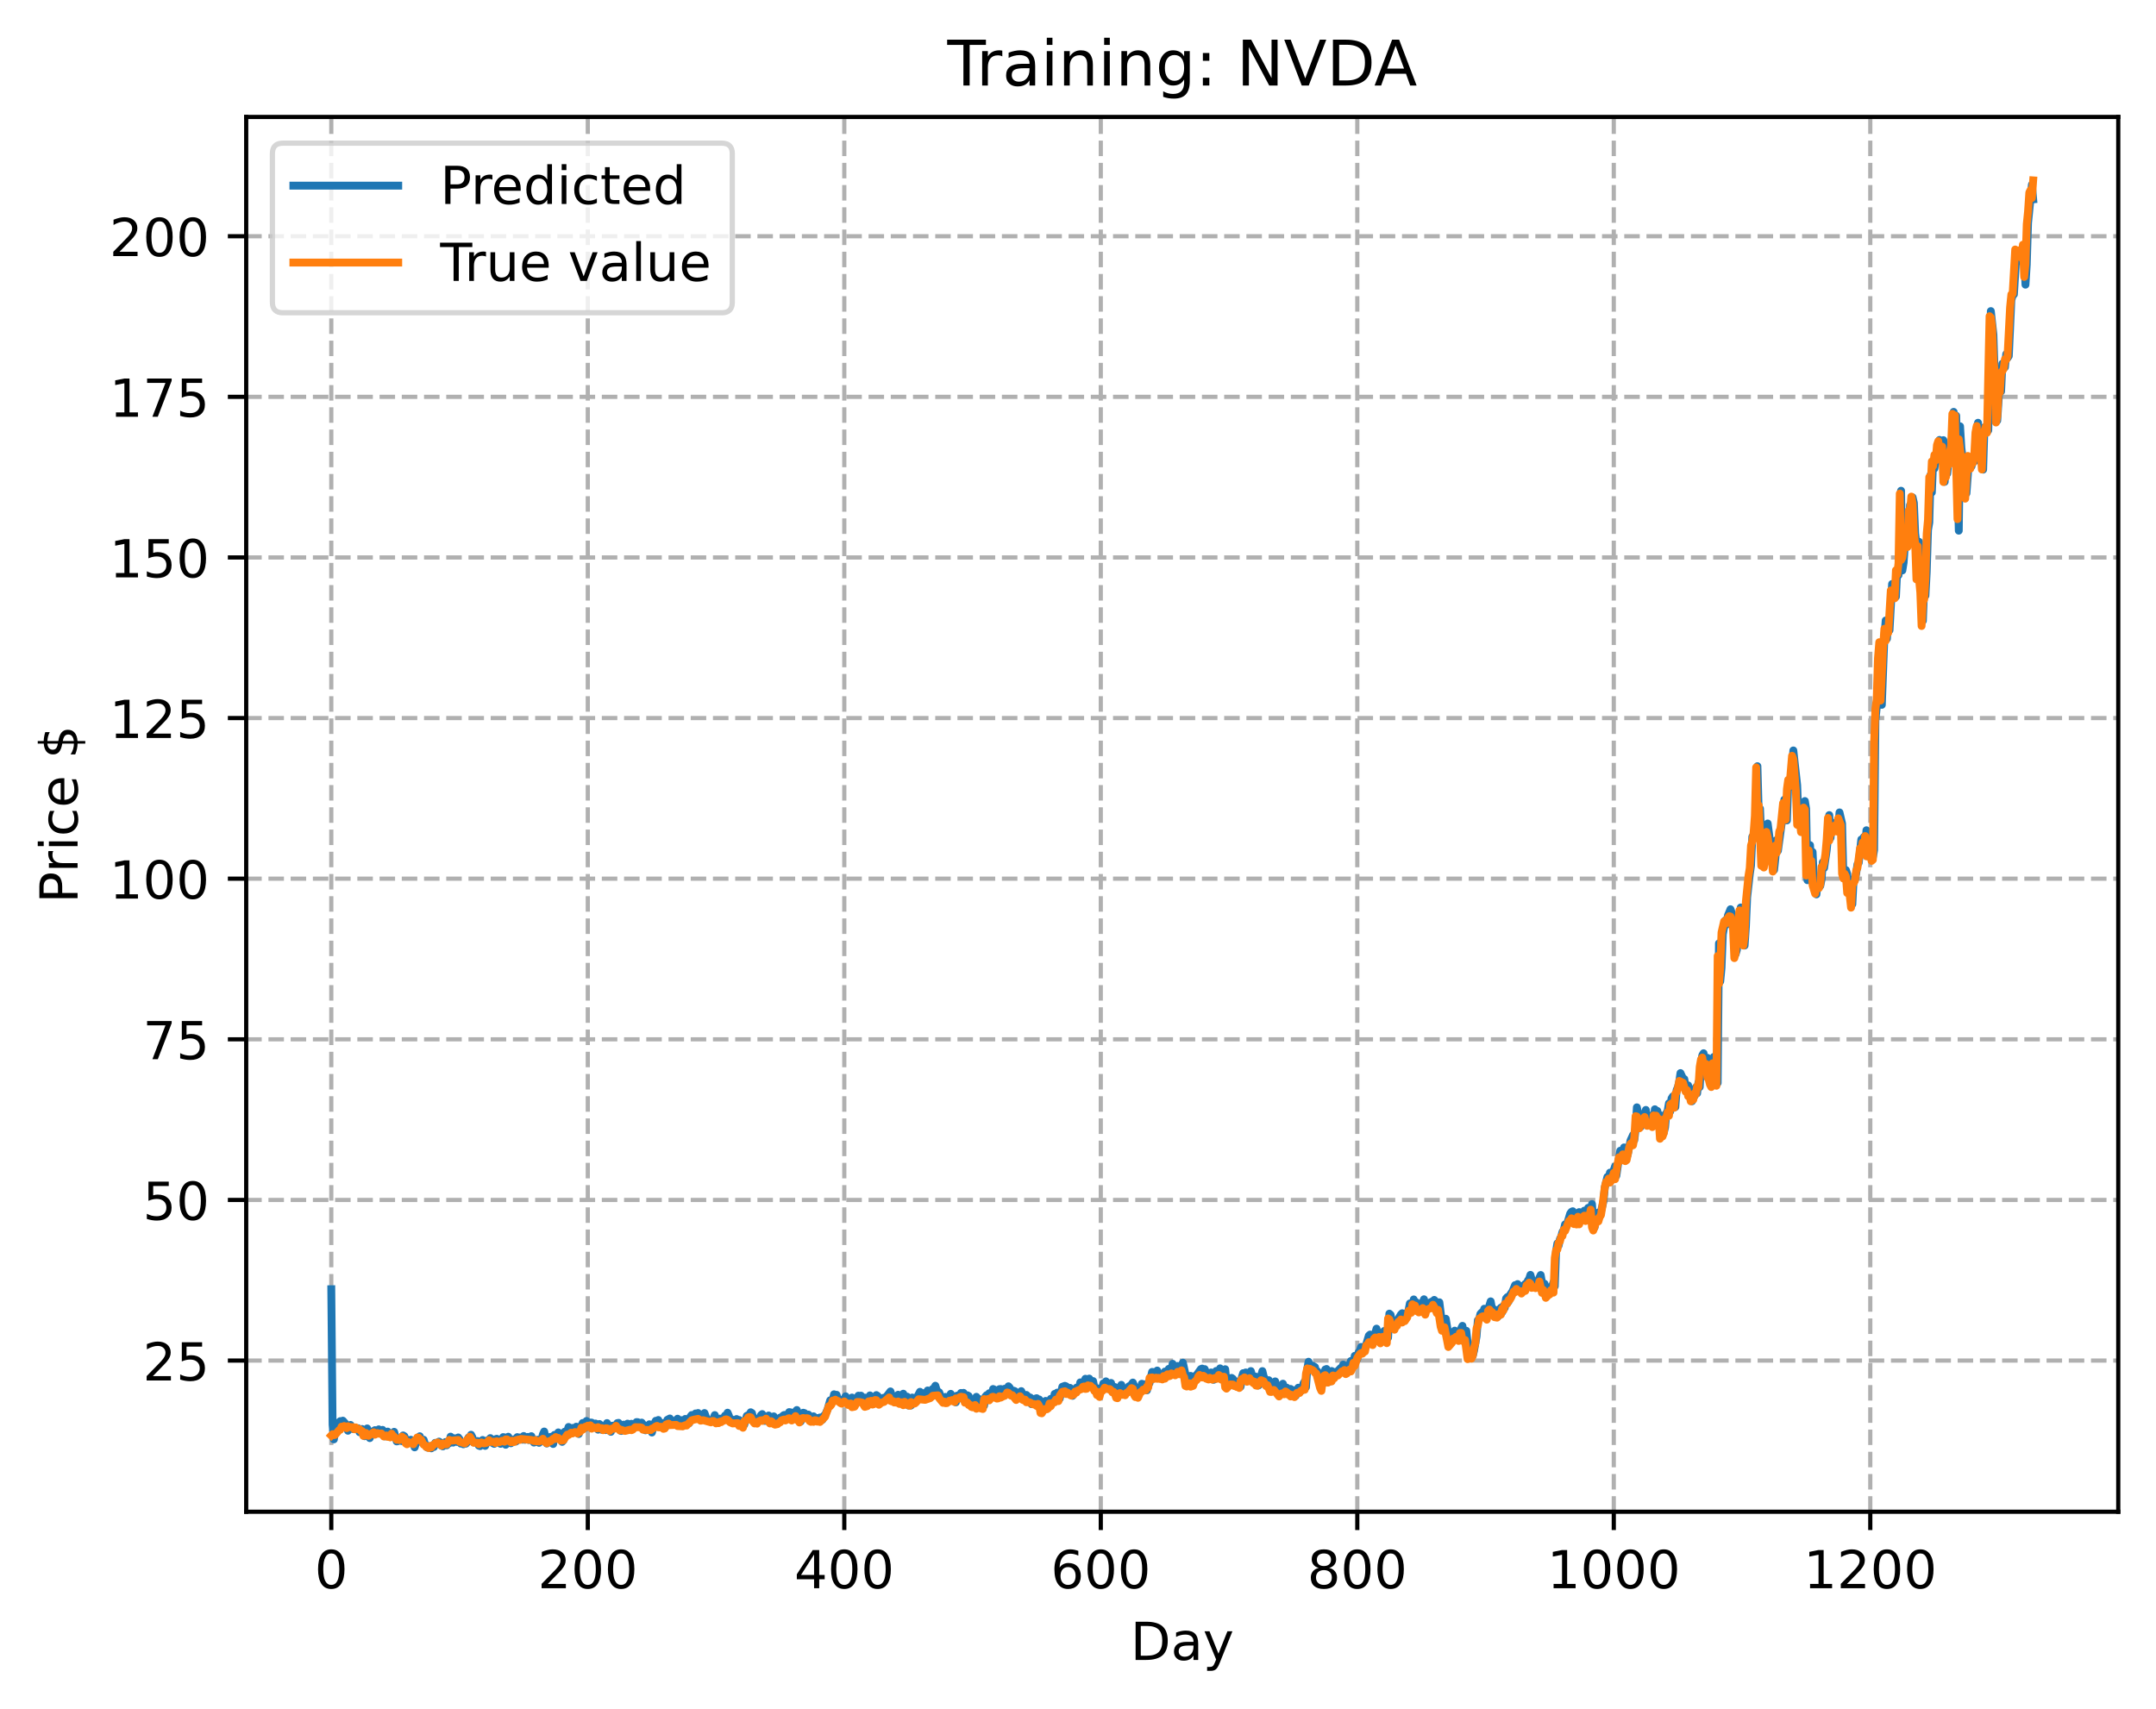 <?xml version="1.0" encoding="utf-8" standalone="no"?>
<!DOCTYPE svg PUBLIC "-//W3C//DTD SVG 1.1//EN"
  "http://www.w3.org/Graphics/SVG/1.1/DTD/svg11.dtd">
<!-- Created with matplotlib (https://matplotlib.org/) -->
<svg height="325.986pt" version="1.1" viewBox="0 0 411.286 325.986" width="411.286pt" xmlns="http://www.w3.org/2000/svg" xmlns:xlink="http://www.w3.org/1999/xlink">
 <defs>
  <style type="text/css">
*{stroke-linecap:butt;stroke-linejoin:round;}
  </style>
 </defs>
 <g id="figure_1">
  <g id="patch_1">
   <path d="M 0 325.986 
L 411.286 325.986 
L 411.286 0 
L 0 0 
z
" style="fill:#ffffff;"/>
  </g>
  <g id="axes_1">
   <g id="patch_2">
    <path d="M 46.966 288.43 
L 404.086 288.43 
L 404.086 22.318 
L 46.966 22.318 
z
" style="fill:#ffffff;"/>
   </g>
   <g id="matplotlib.axis_1">
    <g id="xtick_1">
     <g id="line2d_1">
      <path clip-path="url(#pd38f736d52)" d="M 63.198 288.43 
L 63.198 22.318 
" style="fill:none;stroke:#b0b0b0;stroke-dasharray:2.96,1.28;stroke-dashoffset:0;stroke-width:0.8;"/>
     </g>
     <g id="line2d_2">
      <defs>
       <path d="M 0 0 
L 0 3.5 
" id="m0e9e17720a" style="stroke:#000000;stroke-width:0.8;"/>
      </defs>
      <g>
       <use style="stroke:#000000;stroke-width:0.8;" x="63.198" xlink:href="#m0e9e17720a" y="288.43"/>
      </g>
     </g>
     <g id="text_1">
      <!-- 0 -->
      <defs>
       <path d="M 31.781 66.406 
Q 24.172 66.406 20.328 58.906 
Q 16.5 51.422 16.5 36.375 
Q 16.5 21.391 20.328 13.891 
Q 24.172 6.391 31.781 6.391 
Q 39.453 6.391 43.281 13.891 
Q 47.125 21.391 47.125 36.375 
Q 47.125 51.422 43.281 58.906 
Q 39.453 66.406 31.781 66.406 
z
M 31.781 74.219 
Q 44.047 74.219 50.516 64.516 
Q 56.984 54.828 56.984 36.375 
Q 56.984 17.969 50.516 8.266 
Q 44.047 -1.422 31.781 -1.422 
Q 19.531 -1.422 13.062 8.266 
Q 6.594 17.969 6.594 36.375 
Q 6.594 54.828 13.062 64.516 
Q 19.531 74.219 31.781 74.219 
z
" id="DejaVuSans-48"/>
      </defs>
      <g transform="translate(60.017 303.029)scale(0.1 -0.1)">
       <use xlink:href="#DejaVuSans-48"/>
      </g>
     </g>
    </g>
    <g id="xtick_2">
     <g id="line2d_3">
      <path clip-path="url(#pd38f736d52)" d="M 112.129 288.43 
L 112.129 22.318 
" style="fill:none;stroke:#b0b0b0;stroke-dasharray:2.96,1.28;stroke-dashoffset:0;stroke-width:0.8;"/>
     </g>
     <g id="line2d_4">
      <g>
       <use style="stroke:#000000;stroke-width:0.8;" x="112.129" xlink:href="#m0e9e17720a" y="288.43"/>
      </g>
     </g>
     <g id="text_2">
      <!-- 200 -->
      <defs>
       <path d="M 19.188 8.297 
L 53.609 8.297 
L 53.609 0 
L 7.328 0 
L 7.328 8.297 
Q 12.938 14.109 22.625 23.891 
Q 32.328 33.688 34.812 36.531 
Q 39.547 41.844 41.422 45.531 
Q 43.312 49.219 43.312 52.781 
Q 43.312 58.594 39.234 62.25 
Q 35.156 65.922 28.609 65.922 
Q 23.969 65.922 18.812 64.312 
Q 13.672 62.703 7.812 59.422 
L 7.812 69.391 
Q 13.766 71.781 18.938 73 
Q 24.125 74.219 28.422 74.219 
Q 39.75 74.219 46.484 68.547 
Q 53.219 62.891 53.219 53.422 
Q 53.219 48.922 51.531 44.891 
Q 49.859 40.875 45.406 35.406 
Q 44.188 33.984 37.641 27.219 
Q 31.109 20.453 19.188 8.297 
z
" id="DejaVuSans-50"/>
      </defs>
      <g transform="translate(102.585 303.029)scale(0.1 -0.1)">
       <use xlink:href="#DejaVuSans-50"/>
       <use x="63.623" xlink:href="#DejaVuSans-48"/>
       <use x="127.246" xlink:href="#DejaVuSans-48"/>
      </g>
     </g>
    </g>
    <g id="xtick_3">
     <g id="line2d_5">
      <path clip-path="url(#pd38f736d52)" d="M 161.06 288.43 
L 161.06 22.318 
" style="fill:none;stroke:#b0b0b0;stroke-dasharray:2.96,1.28;stroke-dashoffset:0;stroke-width:0.8;"/>
     </g>
     <g id="line2d_6">
      <g>
       <use style="stroke:#000000;stroke-width:0.8;" x="161.06" xlink:href="#m0e9e17720a" y="288.43"/>
      </g>
     </g>
     <g id="text_3">
      <!-- 400 -->
      <defs>
       <path d="M 37.797 64.312 
L 12.891 25.391 
L 37.797 25.391 
z
M 35.203 72.906 
L 47.609 72.906 
L 47.609 25.391 
L 58.016 25.391 
L 58.016 17.188 
L 47.609 17.188 
L 47.609 0 
L 37.797 0 
L 37.797 17.188 
L 4.891 17.188 
L 4.891 26.703 
z
" id="DejaVuSans-52"/>
      </defs>
      <g transform="translate(151.516 303.029)scale(0.1 -0.1)">
       <use xlink:href="#DejaVuSans-52"/>
       <use x="63.623" xlink:href="#DejaVuSans-48"/>
       <use x="127.246" xlink:href="#DejaVuSans-48"/>
      </g>
     </g>
    </g>
    <g id="xtick_4">
     <g id="line2d_7">
      <path clip-path="url(#pd38f736d52)" d="M 209.99 288.43 
L 209.99 22.318 
" style="fill:none;stroke:#b0b0b0;stroke-dasharray:2.96,1.28;stroke-dashoffset:0;stroke-width:0.8;"/>
     </g>
     <g id="line2d_8">
      <g>
       <use style="stroke:#000000;stroke-width:0.8;" x="209.99" xlink:href="#m0e9e17720a" y="288.43"/>
      </g>
     </g>
     <g id="text_4">
      <!-- 600 -->
      <defs>
       <path d="M 33.016 40.375 
Q 26.375 40.375 22.484 35.828 
Q 18.609 31.297 18.609 23.391 
Q 18.609 15.531 22.484 10.953 
Q 26.375 6.391 33.016 6.391 
Q 39.656 6.391 43.531 10.953 
Q 47.406 15.531 47.406 23.391 
Q 47.406 31.297 43.531 35.828 
Q 39.656 40.375 33.016 40.375 
z
M 52.594 71.297 
L 52.594 62.312 
Q 48.875 64.062 45.094 64.984 
Q 41.312 65.922 37.594 65.922 
Q 27.828 65.922 22.672 59.328 
Q 17.531 52.734 16.797 39.406 
Q 19.672 43.656 24.016 45.922 
Q 28.375 48.188 33.594 48.188 
Q 44.578 48.188 50.953 41.516 
Q 57.328 34.859 57.328 23.391 
Q 57.328 12.156 50.688 5.359 
Q 44.047 -1.422 33.016 -1.422 
Q 20.359 -1.422 13.672 8.266 
Q 6.984 17.969 6.984 36.375 
Q 6.984 53.656 15.188 63.938 
Q 23.391 74.219 37.203 74.219 
Q 40.922 74.219 44.703 73.484 
Q 48.484 72.75 52.594 71.297 
z
" id="DejaVuSans-54"/>
      </defs>
      <g transform="translate(200.446 303.029)scale(0.1 -0.1)">
       <use xlink:href="#DejaVuSans-54"/>
       <use x="63.623" xlink:href="#DejaVuSans-48"/>
       <use x="127.246" xlink:href="#DejaVuSans-48"/>
      </g>
     </g>
    </g>
    <g id="xtick_5">
     <g id="line2d_9">
      <path clip-path="url(#pd38f736d52)" d="M 258.921 288.43 
L 258.921 22.318 
" style="fill:none;stroke:#b0b0b0;stroke-dasharray:2.96,1.28;stroke-dashoffset:0;stroke-width:0.8;"/>
     </g>
     <g id="line2d_10">
      <g>
       <use style="stroke:#000000;stroke-width:0.8;" x="258.921" xlink:href="#m0e9e17720a" y="288.43"/>
      </g>
     </g>
     <g id="text_5">
      <!-- 800 -->
      <defs>
       <path d="M 31.781 34.625 
Q 24.75 34.625 20.719 30.859 
Q 16.703 27.094 16.703 20.516 
Q 16.703 13.922 20.719 10.156 
Q 24.75 6.391 31.781 6.391 
Q 38.812 6.391 42.859 10.172 
Q 46.922 13.969 46.922 20.516 
Q 46.922 27.094 42.891 30.859 
Q 38.875 34.625 31.781 34.625 
z
M 21.922 38.812 
Q 15.578 40.375 12.031 44.719 
Q 8.5 49.078 8.5 55.328 
Q 8.5 64.062 14.719 69.141 
Q 20.953 74.219 31.781 74.219 
Q 42.672 74.219 48.875 69.141 
Q 55.078 64.062 55.078 55.328 
Q 55.078 49.078 51.531 44.719 
Q 48 40.375 41.703 38.812 
Q 48.828 37.156 52.797 32.312 
Q 56.781 27.484 56.781 20.516 
Q 56.781 9.906 50.312 4.234 
Q 43.844 -1.422 31.781 -1.422 
Q 19.734 -1.422 13.25 4.234 
Q 6.781 9.906 6.781 20.516 
Q 6.781 27.484 10.781 32.312 
Q 14.797 37.156 21.922 38.812 
z
M 18.312 54.391 
Q 18.312 48.734 21.844 45.562 
Q 25.391 42.391 31.781 42.391 
Q 38.141 42.391 41.719 45.562 
Q 45.312 48.734 45.312 54.391 
Q 45.312 60.062 41.719 63.234 
Q 38.141 66.406 31.781 66.406 
Q 25.391 66.406 21.844 63.234 
Q 18.312 60.062 18.312 54.391 
z
" id="DejaVuSans-56"/>
      </defs>
      <g transform="translate(249.377 303.029)scale(0.1 -0.1)">
       <use xlink:href="#DejaVuSans-56"/>
       <use x="63.623" xlink:href="#DejaVuSans-48"/>
       <use x="127.246" xlink:href="#DejaVuSans-48"/>
      </g>
     </g>
    </g>
    <g id="xtick_6">
     <g id="line2d_11">
      <path clip-path="url(#pd38f736d52)" d="M 307.851 288.43 
L 307.851 22.318 
" style="fill:none;stroke:#b0b0b0;stroke-dasharray:2.96,1.28;stroke-dashoffset:0;stroke-width:0.8;"/>
     </g>
     <g id="line2d_12">
      <g>
       <use style="stroke:#000000;stroke-width:0.8;" x="307.851" xlink:href="#m0e9e17720a" y="288.43"/>
      </g>
     </g>
     <g id="text_6">
      <!-- 1000 -->
      <defs>
       <path d="M 12.406 8.297 
L 28.516 8.297 
L 28.516 63.922 
L 10.984 60.406 
L 10.984 69.391 
L 28.422 72.906 
L 38.281 72.906 
L 38.281 8.297 
L 54.391 8.297 
L 54.391 0 
L 12.406 0 
z
" id="DejaVuSans-49"/>
      </defs>
      <g transform="translate(295.126 303.029)scale(0.1 -0.1)">
       <use xlink:href="#DejaVuSans-49"/>
       <use x="63.623" xlink:href="#DejaVuSans-48"/>
       <use x="127.246" xlink:href="#DejaVuSans-48"/>
       <use x="190.869" xlink:href="#DejaVuSans-48"/>
      </g>
     </g>
    </g>
    <g id="xtick_7">
     <g id="line2d_13">
      <path clip-path="url(#pd38f736d52)" d="M 356.782 288.43 
L 356.782 22.318 
" style="fill:none;stroke:#b0b0b0;stroke-dasharray:2.96,1.28;stroke-dashoffset:0;stroke-width:0.8;"/>
     </g>
     <g id="line2d_14">
      <g>
       <use style="stroke:#000000;stroke-width:0.8;" x="356.782" xlink:href="#m0e9e17720a" y="288.43"/>
      </g>
     </g>
     <g id="text_7">
      <!-- 1200 -->
      <g transform="translate(344.057 303.029)scale(0.1 -0.1)">
       <use xlink:href="#DejaVuSans-49"/>
       <use x="63.623" xlink:href="#DejaVuSans-50"/>
       <use x="127.246" xlink:href="#DejaVuSans-48"/>
       <use x="190.869" xlink:href="#DejaVuSans-48"/>
      </g>
     </g>
    </g>
    <g id="text_8">
     <!-- Day -->
     <defs>
      <path d="M 19.672 64.797 
L 19.672 8.109 
L 31.594 8.109 
Q 46.688 8.109 53.688 14.938 
Q 60.688 21.781 60.688 36.531 
Q 60.688 51.172 53.688 57.984 
Q 46.688 64.797 31.594 64.797 
z
M 9.812 72.906 
L 30.078 72.906 
Q 51.266 72.906 61.172 64.094 
Q 71.094 55.281 71.094 36.531 
Q 71.094 17.672 61.125 8.828 
Q 51.172 0 30.078 0 
L 9.812 0 
z
" id="DejaVuSans-68"/>
      <path d="M 34.281 27.484 
Q 23.391 27.484 19.188 25 
Q 14.984 22.516 14.984 16.5 
Q 14.984 11.719 18.141 8.906 
Q 21.297 6.109 26.703 6.109 
Q 34.188 6.109 38.703 11.406 
Q 43.219 16.703 43.219 25.484 
L 43.219 27.484 
z
M 52.203 31.203 
L 52.203 0 
L 43.219 0 
L 43.219 8.297 
Q 40.141 3.328 35.547 0.953 
Q 30.953 -1.422 24.312 -1.422 
Q 15.922 -1.422 10.953 3.297 
Q 6 8.016 6 15.922 
Q 6 25.141 12.172 29.828 
Q 18.359 34.516 30.609 34.516 
L 43.219 34.516 
L 43.219 35.406 
Q 43.219 41.609 39.141 45 
Q 35.062 48.391 27.688 48.391 
Q 23 48.391 18.547 47.266 
Q 14.109 46.141 10.016 43.891 
L 10.016 52.203 
Q 14.938 54.109 19.578 55.047 
Q 24.219 56 28.609 56 
Q 40.484 56 46.344 49.844 
Q 52.203 43.703 52.203 31.203 
z
" id="DejaVuSans-97"/>
      <path d="M 32.172 -5.078 
Q 28.375 -14.844 24.75 -17.812 
Q 21.141 -20.797 15.094 -20.797 
L 7.906 -20.797 
L 7.906 -13.281 
L 13.188 -13.281 
Q 16.891 -13.281 18.938 -11.516 
Q 21 -9.766 23.484 -3.219 
L 25.094 0.875 
L 2.984 54.688 
L 12.5 54.688 
L 29.594 11.922 
L 46.688 54.688 
L 56.203 54.688 
z
" id="DejaVuSans-121"/>
     </defs>
     <g transform="translate(215.652 316.707)scale(0.1 -0.1)">
      <use xlink:href="#DejaVuSans-68"/>
      <use x="77.002" xlink:href="#DejaVuSans-97"/>
      <use x="138.281" xlink:href="#DejaVuSans-121"/>
     </g>
    </g>
   </g>
   <g id="matplotlib.axis_2">
    <g id="ytick_1">
     <g id="line2d_15">
      <path clip-path="url(#pd38f736d52)" d="M 46.966 259.586 
L 404.086 259.586 
" style="fill:none;stroke:#b0b0b0;stroke-dasharray:2.96,1.28;stroke-dashoffset:0;stroke-width:0.8;"/>
     </g>
     <g id="line2d_16">
      <defs>
       <path d="M 0 0 
L -3.5 0 
" id="m8e2708e7fa" style="stroke:#000000;stroke-width:0.8;"/>
      </defs>
      <g>
       <use style="stroke:#000000;stroke-width:0.8;" x="46.966" xlink:href="#m8e2708e7fa" y="259.586"/>
      </g>
     </g>
     <g id="text_9">
      <!-- 25 -->
      <defs>
       <path d="M 10.797 72.906 
L 49.516 72.906 
L 49.516 64.594 
L 19.828 64.594 
L 19.828 46.734 
Q 21.969 47.469 24.109 47.828 
Q 26.266 48.188 28.422 48.188 
Q 40.625 48.188 47.75 41.5 
Q 54.891 34.812 54.891 23.391 
Q 54.891 11.625 47.562 5.094 
Q 40.234 -1.422 26.906 -1.422 
Q 22.312 -1.422 17.547 -0.641 
Q 12.797 0.141 7.719 1.703 
L 7.719 11.625 
Q 12.109 9.234 16.797 8.062 
Q 21.484 6.891 26.703 6.891 
Q 35.156 6.891 40.078 11.328 
Q 45.016 15.766 45.016 23.391 
Q 45.016 31 40.078 35.438 
Q 35.156 39.891 26.703 39.891 
Q 22.75 39.891 18.812 39.016 
Q 14.891 38.141 10.797 36.281 
z
" id="DejaVuSans-53"/>
      </defs>
      <g transform="translate(27.241 263.385)scale(0.1 -0.1)">
       <use xlink:href="#DejaVuSans-50"/>
       <use x="63.623" xlink:href="#DejaVuSans-53"/>
      </g>
     </g>
    </g>
    <g id="ytick_2">
     <g id="line2d_17">
      <path clip-path="url(#pd38f736d52)" d="M 46.966 228.94 
L 404.086 228.94 
" style="fill:none;stroke:#b0b0b0;stroke-dasharray:2.96,1.28;stroke-dashoffset:0;stroke-width:0.8;"/>
     </g>
     <g id="line2d_18">
      <g>
       <use style="stroke:#000000;stroke-width:0.8;" x="46.966" xlink:href="#m8e2708e7fa" y="228.94"/>
      </g>
     </g>
     <g id="text_10">
      <!-- 50 -->
      <g transform="translate(27.241 232.739)scale(0.1 -0.1)">
       <use xlink:href="#DejaVuSans-53"/>
       <use x="63.623" xlink:href="#DejaVuSans-48"/>
      </g>
     </g>
    </g>
    <g id="ytick_3">
     <g id="line2d_19">
      <path clip-path="url(#pd38f736d52)" d="M 46.966 198.295 
L 404.086 198.295 
" style="fill:none;stroke:#b0b0b0;stroke-dasharray:2.96,1.28;stroke-dashoffset:0;stroke-width:0.8;"/>
     </g>
     <g id="line2d_20">
      <g>
       <use style="stroke:#000000;stroke-width:0.8;" x="46.966" xlink:href="#m8e2708e7fa" y="198.295"/>
      </g>
     </g>
     <g id="text_11">
      <!-- 75 -->
      <defs>
       <path d="M 8.203 72.906 
L 55.078 72.906 
L 55.078 68.703 
L 28.609 0 
L 18.312 0 
L 43.219 64.594 
L 8.203 64.594 
z
" id="DejaVuSans-55"/>
      </defs>
      <g transform="translate(27.241 202.094)scale(0.1 -0.1)">
       <use xlink:href="#DejaVuSans-55"/>
       <use x="63.623" xlink:href="#DejaVuSans-53"/>
      </g>
     </g>
    </g>
    <g id="ytick_4">
     <g id="line2d_21">
      <path clip-path="url(#pd38f736d52)" d="M 46.966 167.649 
L 404.086 167.649 
" style="fill:none;stroke:#b0b0b0;stroke-dasharray:2.96,1.28;stroke-dashoffset:0;stroke-width:0.8;"/>
     </g>
     <g id="line2d_22">
      <g>
       <use style="stroke:#000000;stroke-width:0.8;" x="46.966" xlink:href="#m8e2708e7fa" y="167.649"/>
      </g>
     </g>
     <g id="text_12">
      <!-- 100 -->
      <g transform="translate(20.878 171.448)scale(0.1 -0.1)">
       <use xlink:href="#DejaVuSans-49"/>
       <use x="63.623" xlink:href="#DejaVuSans-48"/>
       <use x="127.246" xlink:href="#DejaVuSans-48"/>
      </g>
     </g>
    </g>
    <g id="ytick_5">
     <g id="line2d_23">
      <path clip-path="url(#pd38f736d52)" d="M 46.966 137.003 
L 404.086 137.003 
" style="fill:none;stroke:#b0b0b0;stroke-dasharray:2.96,1.28;stroke-dashoffset:0;stroke-width:0.8;"/>
     </g>
     <g id="line2d_24">
      <g>
       <use style="stroke:#000000;stroke-width:0.8;" x="46.966" xlink:href="#m8e2708e7fa" y="137.003"/>
      </g>
     </g>
     <g id="text_13">
      <!-- 125 -->
      <g transform="translate(20.878 140.803)scale(0.1 -0.1)">
       <use xlink:href="#DejaVuSans-49"/>
       <use x="63.623" xlink:href="#DejaVuSans-50"/>
       <use x="127.246" xlink:href="#DejaVuSans-53"/>
      </g>
     </g>
    </g>
    <g id="ytick_6">
     <g id="line2d_25">
      <path clip-path="url(#pd38f736d52)" d="M 46.966 106.358 
L 404.086 106.358 
" style="fill:none;stroke:#b0b0b0;stroke-dasharray:2.96,1.28;stroke-dashoffset:0;stroke-width:0.8;"/>
     </g>
     <g id="line2d_26">
      <g>
       <use style="stroke:#000000;stroke-width:0.8;" x="46.966" xlink:href="#m8e2708e7fa" y="106.358"/>
      </g>
     </g>
     <g id="text_14">
      <!-- 150 -->
      <g transform="translate(20.878 110.157)scale(0.1 -0.1)">
       <use xlink:href="#DejaVuSans-49"/>
       <use x="63.623" xlink:href="#DejaVuSans-53"/>
       <use x="127.246" xlink:href="#DejaVuSans-48"/>
      </g>
     </g>
    </g>
    <g id="ytick_7">
     <g id="line2d_27">
      <path clip-path="url(#pd38f736d52)" d="M 46.966 75.712 
L 404.086 75.712 
" style="fill:none;stroke:#b0b0b0;stroke-dasharray:2.96,1.28;stroke-dashoffset:0;stroke-width:0.8;"/>
     </g>
     <g id="line2d_28">
      <g>
       <use style="stroke:#000000;stroke-width:0.8;" x="46.966" xlink:href="#m8e2708e7fa" y="75.712"/>
      </g>
     </g>
     <g id="text_15">
      <!-- 175 -->
      <g transform="translate(20.878 79.511)scale(0.1 -0.1)">
       <use xlink:href="#DejaVuSans-49"/>
       <use x="63.623" xlink:href="#DejaVuSans-55"/>
       <use x="127.246" xlink:href="#DejaVuSans-53"/>
      </g>
     </g>
    </g>
    <g id="ytick_8">
     <g id="line2d_29">
      <path clip-path="url(#pd38f736d52)" d="M 46.966 45.067 
L 404.086 45.067 
" style="fill:none;stroke:#b0b0b0;stroke-dasharray:2.96,1.28;stroke-dashoffset:0;stroke-width:0.8;"/>
     </g>
     <g id="line2d_30">
      <g>
       <use style="stroke:#000000;stroke-width:0.8;" x="46.966" xlink:href="#m8e2708e7fa" y="45.067"/>
      </g>
     </g>
     <g id="text_16">
      <!-- 200 -->
      <g transform="translate(20.878 48.866)scale(0.1 -0.1)">
       <use xlink:href="#DejaVuSans-50"/>
       <use x="63.623" xlink:href="#DejaVuSans-48"/>
       <use x="127.246" xlink:href="#DejaVuSans-48"/>
      </g>
     </g>
    </g>
    <g id="text_17">
     <!-- Price $ -->
     <defs>
      <path d="M 19.672 64.797 
L 19.672 37.406 
L 32.078 37.406 
Q 38.969 37.406 42.719 40.969 
Q 46.484 44.531 46.484 51.125 
Q 46.484 57.672 42.719 61.234 
Q 38.969 64.797 32.078 64.797 
z
M 9.812 72.906 
L 32.078 72.906 
Q 44.344 72.906 50.609 67.359 
Q 56.891 61.812 56.891 51.125 
Q 56.891 40.328 50.609 34.812 
Q 44.344 29.297 32.078 29.297 
L 19.672 29.297 
L 19.672 0 
L 9.812 0 
z
" id="DejaVuSans-80"/>
      <path d="M 41.109 46.297 
Q 39.594 47.172 37.812 47.578 
Q 36.031 48 33.891 48 
Q 26.266 48 22.188 43.047 
Q 18.109 38.094 18.109 28.812 
L 18.109 0 
L 9.078 0 
L 9.078 54.688 
L 18.109 54.688 
L 18.109 46.188 
Q 20.953 51.172 25.484 53.578 
Q 30.031 56 36.531 56 
Q 37.453 56 38.578 55.875 
Q 39.703 55.766 41.062 55.516 
z
" id="DejaVuSans-114"/>
      <path d="M 9.422 54.688 
L 18.406 54.688 
L 18.406 0 
L 9.422 0 
z
M 9.422 75.984 
L 18.406 75.984 
L 18.406 64.594 
L 9.422 64.594 
z
" id="DejaVuSans-105"/>
      <path d="M 48.781 52.594 
L 48.781 44.188 
Q 44.969 46.297 41.141 47.344 
Q 37.312 48.391 33.406 48.391 
Q 24.656 48.391 19.812 42.844 
Q 14.984 37.312 14.984 27.297 
Q 14.984 17.281 19.812 11.734 
Q 24.656 6.203 33.406 6.203 
Q 37.312 6.203 41.141 7.25 
Q 44.969 8.297 48.781 10.406 
L 48.781 2.094 
Q 45.016 0.344 40.984 -0.531 
Q 36.969 -1.422 32.422 -1.422 
Q 20.062 -1.422 12.781 6.344 
Q 5.516 14.109 5.516 27.297 
Q 5.516 40.672 12.859 48.328 
Q 20.219 56 33.016 56 
Q 37.156 56 41.109 55.141 
Q 45.062 54.297 48.781 52.594 
z
" id="DejaVuSans-99"/>
      <path d="M 56.203 29.594 
L 56.203 25.203 
L 14.891 25.203 
Q 15.484 15.922 20.484 11.062 
Q 25.484 6.203 34.422 6.203 
Q 39.594 6.203 44.453 7.469 
Q 49.312 8.734 54.109 11.281 
L 54.109 2.781 
Q 49.266 0.734 44.188 -0.344 
Q 39.109 -1.422 33.891 -1.422 
Q 20.797 -1.422 13.156 6.188 
Q 5.516 13.812 5.516 26.812 
Q 5.516 40.234 12.766 48.109 
Q 20.016 56 32.328 56 
Q 43.359 56 49.781 48.891 
Q 56.203 41.797 56.203 29.594 
z
M 47.219 32.234 
Q 47.125 39.594 43.094 43.984 
Q 39.062 48.391 32.422 48.391 
Q 24.906 48.391 20.391 44.141 
Q 15.875 39.891 15.188 32.172 
z
" id="DejaVuSans-101"/>
      <path id="DejaVuSans-32"/>
      <path d="M 33.797 -14.703 
L 28.906 -14.703 
L 28.859 0 
Q 23.734 0.094 18.609 1.188 
Q 13.484 2.297 8.297 4.5 
L 8.297 13.281 
Q 13.281 10.156 18.375 8.562 
Q 23.484 6.984 28.906 6.938 
L 28.906 29.203 
Q 18.109 30.953 13.203 35.156 
Q 8.297 39.359 8.297 46.688 
Q 8.297 54.641 13.625 59.219 
Q 18.953 63.812 28.906 64.5 
L 28.906 75.984 
L 33.797 75.984 
L 33.797 64.656 
Q 38.328 64.453 42.578 63.688 
Q 46.828 62.938 50.875 61.625 
L 50.875 53.078 
Q 46.828 55.125 42.547 56.25 
Q 38.281 57.375 33.797 57.562 
L 33.797 36.719 
Q 44.875 35.016 50.094 30.609 
Q 55.328 26.219 55.328 18.609 
Q 55.328 10.359 49.781 5.594 
Q 44.234 0.828 33.797 0.094 
z
M 28.906 37.594 
L 28.906 57.625 
Q 23.25 56.984 20.266 54.391 
Q 17.281 51.812 17.281 47.516 
Q 17.281 43.312 20.031 40.969 
Q 22.797 38.625 28.906 37.594 
z
M 33.797 28.219 
L 33.797 7.078 
Q 39.984 7.906 43.141 10.594 
Q 46.297 13.281 46.297 17.672 
Q 46.297 21.969 43.281 24.5 
Q 40.281 27.047 33.797 28.219 
z
" id="DejaVuSans-36"/>
     </defs>
     <g transform="translate(14.798 172.342)rotate(-90)scale(0.1 -0.1)">
      <use xlink:href="#DejaVuSans-80"/>
      <use x="58.553" xlink:href="#DejaVuSans-114"/>
      <use x="99.666" xlink:href="#DejaVuSans-105"/>
      <use x="127.449" xlink:href="#DejaVuSans-99"/>
      <use x="182.43" xlink:href="#DejaVuSans-101"/>
      <use x="243.953" xlink:href="#DejaVuSans-32"/>
      <use x="275.74" xlink:href="#DejaVuSans-36"/>
     </g>
    </g>
   </g>
   <g id="line2d_31">
    <path clip-path="url(#pd38f736d52)" d="M 63.198 245.975 
L 63.443 271.793 
L 63.688 274.625 
L 63.932 273.003 
L 64.177 273.388 
L 64.422 271.574 
L 64.911 271.146 
L 65.156 271.33 
L 65.4 271.057 
L 66.134 271.895 
L 66.379 272.979 
L 66.623 271.969 
L 66.868 271.869 
L 67.113 272.505 
L 67.357 272.667 
L 67.847 272.612 
L 68.091 272.744 
L 68.336 272.507 
L 68.581 273.253 
L 68.825 272.796 
L 69.07 272.647 
L 69.315 273.592 
L 69.559 274.023 
L 69.804 273.648 
L 70.049 272.536 
L 70.538 274.383 
L 71.027 273.183 
L 71.517 272.861 
L 72.006 273.301 
L 72.251 272.712 
L 72.495 273.032 
L 72.74 273.567 
L 72.984 272.813 
L 73.229 273.2 
L 73.474 274.053 
L 73.718 273.95 
L 73.963 273.14 
L 74.208 273.494 
L 74.452 274.153 
L 75.186 273.181 
L 75.676 275.011 
L 75.92 274.97 
L 76.165 274.604 
L 76.41 274.596 
L 76.654 274.957 
L 76.899 273.872 
L 77.144 274.016 
L 77.633 275.26 
L 77.878 275.324 
L 78.367 274.694 
L 78.611 275.461 
L 78.856 275.149 
L 79.101 276.148 
L 79.59 274.562 
L 79.835 274.75 
L 80.079 274.027 
L 80.324 275.093 
L 80.569 274.701 
L 80.813 274.696 
L 81.058 275.477 
L 81.303 275.755 
L 81.547 276.202 
L 81.792 276.154 
L 82.037 275.92 
L 82.281 276.334 
L 82.526 275.868 
L 82.771 276.079 
L 83.015 275.283 
L 83.26 275.476 
L 83.749 275.05 
L 83.994 275.2 
L 84.239 275.829 
L 84.483 275.956 
L 84.972 275.132 
L 85.217 275.754 
L 85.462 275.178 
L 85.706 275.371 
L 85.951 274.099 
L 86.196 274.54 
L 86.44 275.244 
L 86.685 274.407 
L 86.93 274.886 
L 87.174 275.12 
L 87.419 274.256 
L 87.664 274.574 
L 87.908 275.435 
L 88.153 275.326 
L 88.398 275.565 
L 88.642 275.335 
L 88.887 275.447 
L 89.132 275.179 
L 89.376 274.272 
L 89.621 274.18 
L 89.866 273.743 
L 90.11 274.219 
L 90.355 275.196 
L 90.599 275.182 
L 90.844 274.977 
L 91.089 274.937 
L 91.333 275.817 
L 91.578 275.916 
L 92.067 274.738 
L 92.557 275.865 
L 93.046 274.79 
L 93.291 274.755 
L 93.535 274.383 
L 93.78 274.634 
L 94.025 275.35 
L 94.269 275.485 
L 94.514 274.593 
L 94.759 274.506 
L 95.003 274.815 
L 95.248 274.684 
L 95.493 275.478 
L 95.737 275.232 
L 95.982 274.19 
L 96.227 274.24 
L 96.471 275.653 
L 96.716 274.43 
L 96.96 274.118 
L 97.205 274.508 
L 97.45 275.37 
L 97.939 274.984 
L 98.184 274.57 
L 98.428 275.035 
L 98.673 274.191 
L 98.918 274.349 
L 99.162 274.262 
L 99.652 274.69 
L 99.896 273.98 
L 100.141 274.71 
L 100.63 274.163 
L 100.875 274.745 
L 101.12 274.128 
L 101.364 274.012 
L 101.854 275.235 
L 102.098 275.152 
L 102.343 274.754 
L 102.587 274.7 
L 102.832 275.284 
L 103.077 274.686 
L 103.321 274.653 
L 103.566 273.65 
L 103.811 273.122 
L 104.3 275.416 
L 104.789 275.113 
L 105.034 274.137 
L 105.279 274.514 
L 105.523 275.508 
L 105.768 273.769 
L 106.013 274.32 
L 106.257 274.045 
L 106.502 273.294 
L 106.747 273.946 
L 106.991 273.69 
L 107.236 275.103 
L 107.481 274.818 
L 107.725 273.16 
L 107.97 273.409 
L 108.215 273.009 
L 108.459 272.256 
L 108.704 273.476 
L 109.193 272.439 
L 109.438 273.005 
L 109.927 272.202 
L 110.172 272.634 
L 110.416 273.6 
L 110.906 272.007 
L 111.15 271.496 
L 111.64 272.435 
L 111.884 271.113 
L 112.129 271.856 
L 112.374 271.408 
L 112.863 271.424 
L 113.352 271.852 
L 113.597 271.599 
L 114.086 272.777 
L 114.331 271.688 
L 114.575 271.891 
L 114.82 272.807 
L 115.309 272.295 
L 115.554 272.86 
L 115.799 271.512 
L 116.533 273.186 
L 116.777 272.023 
L 117.022 272.012 
L 117.267 272.166 
L 117.511 271.929 
L 117.756 271.52 
L 118.001 271.472 
L 118.245 272.698 
L 118.49 273.022 
L 118.735 272.669 
L 118.979 271.807 
L 119.224 272.599 
L 119.469 272.234 
L 119.713 271.62 
L 119.958 271.803 
L 120.203 272.503 
L 120.447 271.645 
L 120.936 272.363 
L 121.426 271.324 
L 121.67 271.342 
L 121.915 271.516 
L 122.16 271.9 
L 122.404 271.422 
L 122.894 272.078 
L 123.138 272.894 
L 123.383 272.76 
L 123.872 271.742 
L 124.117 272.283 
L 124.362 273.318 
L 124.851 271.54 
L 125.096 271.079 
L 125.34 271.346 
L 125.585 270.925 
L 126.074 272.107 
L 126.563 271.514 
L 126.808 272.414 
L 127.053 272.153 
L 127.297 270.895 
L 127.787 270.636 
L 128.031 271.211 
L 128.276 271.332 
L 128.521 271.173 
L 128.765 271.612 
L 129.01 270.934 
L 129.255 270.681 
L 129.499 271.445 
L 129.744 271.701 
L 129.989 270.957 
L 130.233 272.052 
L 130.478 271.146 
L 130.723 270.722 
L 131.212 271.337 
L 131.457 271.554 
L 131.701 270.287 
L 131.946 269.977 
L 132.191 270.676 
L 132.435 270.564 
L 132.68 269.68 
L 132.924 269.735 
L 133.169 269.594 
L 133.414 269.999 
L 133.658 270.847 
L 133.903 270.503 
L 134.392 269.599 
L 134.882 270.938 
L 135.126 271.123 
L 135.371 271.002 
L 135.86 271.211 
L 136.35 269.989 
L 136.839 271.514 
L 137.328 270.668 
L 137.573 271.072 
L 137.818 270.594 
L 138.062 270.889 
L 138.307 270.087 
L 138.551 270.29 
L 138.796 269.535 
L 139.041 270.109 
L 139.285 271.098 
L 139.53 270.77 
L 140.019 271.396 
L 140.509 270.743 
L 140.753 271.43 
L 140.998 270.919 
L 141.243 271.311 
L 141.487 271.954 
L 141.732 271.569 
L 141.977 271.826 
L 142.466 270.126 
L 142.955 269.9 
L 143.2 269.449 
L 143.445 269.602 
L 143.689 270.585 
L 143.934 270.858 
L 144.178 271.501 
L 144.423 270.679 
L 144.668 270.624 
L 144.912 270.798 
L 145.157 270.008 
L 145.402 269.796 
L 145.891 271.102 
L 146.136 270.296 
L 146.38 270.394 
L 146.625 270.067 
L 146.87 271.13 
L 147.114 271.317 
L 147.359 270.426 
L 147.604 270.236 
L 147.848 271.601 
L 148.093 271.602 
L 148.582 270.71 
L 148.827 270.466 
L 149.072 270.7 
L 149.316 270.161 
L 149.561 269.98 
L 149.806 269.951 
L 150.05 270.396 
L 150.295 270.581 
L 150.539 269.42 
L 150.784 269.454 
L 151.273 270.649 
L 151.518 270.432 
L 151.763 269.303 
L 152.007 269.02 
L 152.252 270.215 
L 152.741 271.234 
L 152.986 269.664 
L 153.231 269.541 
L 153.475 269.614 
L 153.72 270.269 
L 153.965 270.188 
L 154.209 269.892 
L 154.699 270.817 
L 154.943 270.711 
L 155.188 270.225 
L 155.677 270.816 
L 155.922 270.561 
L 156.166 270.993 
L 156.411 270.448 
L 156.656 270.845 
L 156.9 270.878 
L 157.145 270.126 
L 157.39 269.989 
L 157.879 268.891 
L 158.368 267.17 
L 158.613 267.641 
L 158.858 267.101 
L 159.102 266.021 
L 159.347 267.024 
L 159.592 266.118 
L 159.836 266.974 
L 160.57 267.112 
L 160.815 267.577 
L 161.304 266.401 
L 161.794 267.81 
L 162.038 267.86 
L 162.283 267.479 
L 162.527 266.641 
L 162.772 267.693 
L 163.017 267.737 
L 163.261 266.856 
L 163.506 267.218 
L 163.751 266.285 
L 163.995 266.441 
L 164.24 266.28 
L 164.485 267.24 
L 164.729 266.704 
L 164.974 266.656 
L 165.219 267.32 
L 165.463 267.607 
L 165.708 266.705 
L 165.953 266.233 
L 166.197 266.946 
L 166.442 267.158 
L 166.687 266.897 
L 166.931 267.217 
L 167.176 266.173 
L 167.421 266.342 
L 167.665 267.28 
L 167.91 267.681 
L 168.154 266.833 
L 168.644 266.667 
L 168.888 266.738 
L 169.867 265.475 
L 170.356 266.968 
L 170.846 266.459 
L 171.09 266.526 
L 171.335 266.111 
L 171.58 266.904 
L 171.824 266.717 
L 172.069 267.017 
L 172.314 265.909 
L 172.558 267.701 
L 173.048 266.474 
L 173.292 268.167 
L 173.537 267.375 
L 173.782 268.167 
L 174.026 266.641 
L 174.271 266.971 
L 174.76 266.733 
L 175.005 266.456 
L 175.494 265.545 
L 175.739 266.126 
L 175.983 266.194 
L 176.228 265.798 
L 176.473 266.53 
L 176.717 266.15 
L 176.962 265.292 
L 177.207 265.633 
L 177.451 265.735 
L 177.941 264.979 
L 178.185 265.028 
L 178.43 264.391 
L 178.675 265.179 
L 178.919 265.519 
L 179.164 265.643 
L 179.653 266.817 
L 179.898 266.711 
L 180.142 266.896 
L 180.387 266.522 
L 180.632 266.842 
L 180.876 266.898 
L 181.121 266.605 
L 181.366 265.936 
L 181.61 266.953 
L 181.855 266.494 
L 182.1 266.567 
L 182.344 267.558 
L 182.589 266.274 
L 182.834 266.383 
L 183.078 266.803 
L 183.323 265.768 
L 183.568 265.825 
L 183.812 265.75 
L 184.302 266.94 
L 184.546 266.21 
L 184.791 266.355 
L 185.036 267.217 
L 185.28 267.032 
L 185.525 267.137 
L 185.77 267.598 
L 186.014 267.441 
L 186.259 266.507 
L 186.503 267.283 
L 186.748 266.909 
L 187.237 268.011 
L 187.482 267.573 
L 187.727 268.19 
L 187.971 266.464 
L 188.216 266.185 
L 188.461 266.66 
L 188.705 265.821 
L 188.95 266.393 
L 189.195 266.327 
L 189.439 265.014 
L 189.684 265.128 
L 189.929 265.526 
L 190.173 266.165 
L 190.418 265.913 
L 190.663 265.037 
L 190.907 265.017 
L 191.397 266.113 
L 191.641 264.969 
L 191.886 265.248 
L 192.13 265.059 
L 192.375 264.493 
L 192.62 264.762 
L 192.864 265.666 
L 193.109 265.613 
L 193.354 265.331 
L 193.598 265.426 
L 193.843 266.305 
L 194.088 266.673 
L 194.332 265.903 
L 194.822 265.417 
L 195.556 267.072 
L 195.8 266.144 
L 196.29 266.628 
L 196.534 266.634 
L 196.779 267.907 
L 197.024 267.489 
L 197.268 267.357 
L 197.513 266.848 
L 197.758 266.769 
L 198.002 268.042 
L 198.247 267.008 
L 198.491 267.483 
L 198.736 268.694 
L 198.981 268.166 
L 199.225 268.083 
L 199.47 267.283 
L 199.715 267.406 
L 200.204 268.081 
L 200.449 266.888 
L 200.693 267.443 
L 200.938 267.26 
L 201.183 265.951 
L 201.427 266.59 
L 201.672 265.704 
L 202.161 266.841 
L 202.651 264.582 
L 203.14 264.409 
L 203.385 264.506 
L 203.874 265.205 
L 204.118 264.798 
L 204.363 266.025 
L 204.608 266.314 
L 204.852 265.474 
L 205.342 264.763 
L 205.831 264.876 
L 206.076 263.75 
L 206.565 264.18 
L 207.054 263.06 
L 207.299 264.037 
L 207.544 264.166 
L 207.788 263.027 
L 208.033 263.618 
L 208.278 263.871 
L 208.522 263.5 
L 208.767 264.692 
L 209.012 265.322 
L 209.256 264.867 
L 209.501 265.746 
L 209.746 265.214 
L 209.99 265.398 
L 210.235 264.936 
L 210.479 263.926 
L 210.724 264.15 
L 210.969 263.554 
L 211.458 265.011 
L 211.703 264.153 
L 211.947 263.856 
L 212.192 265.014 
L 212.437 265.187 
L 212.681 264.635 
L 212.926 265.077 
L 213.171 266.018 
L 213.415 266.134 
L 213.66 264.888 
L 213.905 264.219 
L 214.394 265.88 
L 214.639 265.011 
L 214.883 265.033 
L 215.128 264.893 
L 215.373 264.482 
L 215.617 264.46 
L 216.106 263.784 
L 216.351 264.376 
L 216.596 265.656 
L 216.84 265.895 
L 217.085 265.086 
L 217.33 265.177 
L 217.574 265.553 
L 217.819 264.012 
L 218.064 264.79 
L 218.308 264.103 
L 218.798 265.268 
L 219.042 263.866 
L 219.287 263.888 
L 219.776 261.753 
L 220.021 261.793 
L 220.266 262.476 
L 220.51 262.388 
L 220.755 261.493 
L 221 262.229 
L 221.489 262.237 
L 221.978 262.287 
L 222.223 261.681 
L 222.467 262.15 
L 222.712 262.344 
L 222.957 261.17 
L 223.446 261.555 
L 223.691 260.199 
L 223.935 261.504 
L 224.425 261.772 
L 224.669 260.618 
L 224.914 260.906 
L 225.159 261.667 
L 225.648 259.989 
L 226.382 263.281 
L 226.627 263.514 
L 226.871 263.232 
L 227.116 262.508 
L 227.361 263.617 
L 227.605 264.069 
L 228.094 262.443 
L 228.339 262.256 
L 229.073 261.218 
L 229.318 261.114 
L 229.562 262.585 
L 229.807 261.215 
L 230.541 262.893 
L 230.786 262.873 
L 231.03 261.859 
L 231.52 263.258 
L 231.764 262.021 
L 232.009 261.565 
L 232.254 262.449 
L 232.498 262.38 
L 232.743 261.075 
L 232.988 261.755 
L 233.232 263.123 
L 233.477 261.8 
L 233.722 261.236 
L 233.966 263.635 
L 234.211 264.605 
L 234.7 263.142 
L 234.945 262.893 
L 235.189 263.064 
L 235.679 264.309 
L 235.923 263.573 
L 236.168 263.663 
L 236.413 264.472 
L 236.657 264.573 
L 236.902 262.77 
L 237.147 261.99 
L 237.391 262.414 
L 237.636 261.858 
L 237.881 262.307 
L 238.125 263.272 
L 238.37 262.158 
L 238.615 261.592 
L 238.859 262.452 
L 239.104 262.507 
L 239.349 262.96 
L 239.593 262.666 
L 239.838 263.215 
L 240.082 264.339 
L 240.572 262.513 
L 240.816 261.596 
L 241.061 262.605 
L 241.306 263.111 
L 241.55 263.345 
L 241.795 263.885 
L 242.04 263.329 
L 242.284 263.794 
L 242.529 265.179 
L 242.774 265.356 
L 243.263 263.56 
L 243.752 265.812 
L 243.997 265.86 
L 244.242 266.129 
L 244.486 265.288 
L 244.731 264.002 
L 245.22 265.307 
L 245.465 264.764 
L 245.709 264.987 
L 245.954 265.733 
L 246.199 265.002 
L 246.443 265.349 
L 246.688 265.233 
L 246.933 265.433 
L 247.177 266.321 
L 247.667 264.766 
L 247.911 264.839 
L 248.156 265.368 
L 248.401 265.26 
L 248.645 263.965 
L 248.89 263.561 
L 249.135 264.659 
L 249.379 261.185 
L 249.624 259.809 
L 249.869 260.438 
L 250.113 260.627 
L 250.358 260.552 
L 250.847 260.828 
L 251.092 261.729 
L 251.337 261.649 
L 252.07 264.091 
L 252.315 264.097 
L 252.804 261.299 
L 253.049 261.191 
L 253.294 261.919 
L 253.538 263.664 
L 254.028 261.579 
L 254.272 262.709 
L 254.517 261.766 
L 254.762 262.032 
L 255.496 261.277 
L 255.74 261.017 
L 255.985 260.963 
L 256.23 260.356 
L 256.474 260.974 
L 256.719 260.563 
L 256.964 261.195 
L 257.208 261.169 
L 257.697 259.669 
L 257.942 260.194 
L 258.187 260.262 
L 258.431 258.687 
L 258.676 259.59 
L 258.921 259.33 
L 259.165 258.004 
L 259.41 257.718 
L 259.655 256.989 
L 260.144 257.333 
L 260.633 256.463 
L 261.123 254.83 
L 261.367 254.624 
L 261.612 255.536 
L 262.101 255.96 
L 262.346 254.328 
L 262.591 253.5 
L 263.08 255.402 
L 263.325 254.389 
L 263.569 255.174 
L 264.058 253.934 
L 264.303 254.246 
L 264.548 255.384 
L 264.792 255.222 
L 265.037 250.634 
L 265.282 250.859 
L 265.526 252.346 
L 265.771 252.323 
L 266.016 252.578 
L 266.26 253.121 
L 266.505 252.041 
L 267.239 250.801 
L 267.484 250.556 
L 267.728 251.323 
L 267.973 250.699 
L 268.218 250.985 
L 268.462 250.584 
L 268.707 249.914 
L 268.952 248.687 
L 269.441 250.113 
L 269.685 247.922 
L 269.93 248.889 
L 270.175 248.47 
L 270.419 249.262 
L 270.664 248.875 
L 270.909 249.308 
L 271.153 249.128 
L 271.643 247.893 
L 271.887 249.017 
L 272.132 249.556 
L 272.377 249.489 
L 272.866 248.478 
L 273.111 248.347 
L 273.355 249.137 
L 273.6 248.014 
L 273.845 248.284 
L 274.334 249.878 
L 274.579 248.467 
L 275.068 252.363 
L 275.313 253.107 
L 275.802 251.607 
L 276.536 256.068 
L 276.78 254.813 
L 277.025 254.936 
L 277.27 254.895 
L 277.514 253.874 
L 277.759 254.287 
L 278.004 254.299 
L 278.248 254.552 
L 278.493 255.489 
L 278.738 253.436 
L 278.982 252.964 
L 279.227 254.885 
L 279.472 254.661 
L 279.716 253.898 
L 280.206 258.379 
L 280.45 257.332 
L 280.695 257.827 
L 280.94 258.688 
L 281.184 257.733 
L 281.673 254.976 
L 281.918 251.892 
L 282.163 251.743 
L 282.407 250.688 
L 282.652 250.412 
L 282.897 250.41 
L 283.141 249.696 
L 283.386 250.581 
L 283.631 250.814 
L 283.875 250.625 
L 284.12 249.077 
L 284.365 248.29 
L 284.609 249.59 
L 284.854 249.987 
L 285.099 249.851 
L 285.343 250.607 
L 285.833 251.122 
L 286.077 249.799 
L 286.322 249.5 
L 286.567 250.359 
L 286.811 249.141 
L 287.056 249.53 
L 287.301 247.745 
L 287.545 247.475 
L 287.79 248.329 
L 288.034 247.098 
L 288.524 246.385 
L 289.013 245.196 
L 289.258 245.594 
L 289.502 244.992 
L 289.992 246.05 
L 290.236 245.352 
L 290.481 246.194 
L 290.97 244.952 
L 291.215 245.501 
L 291.46 244.336 
L 291.704 244.007 
L 291.949 243.238 
L 292.438 245.038 
L 292.683 244.49 
L 293.172 245.384 
L 293.417 244.334 
L 293.906 243.263 
L 294.395 246.094 
L 294.64 244.929 
L 295.129 247.211 
L 295.374 246.04 
L 295.619 245.593 
L 295.863 246.056 
L 296.353 244.635 
L 296.597 245.401 
L 296.842 238.767 
L 297.087 237.237 
L 297.331 237.647 
L 297.576 236.402 
L 297.821 235.944 
L 298.065 235.019 
L 298.31 234.678 
L 298.555 233.607 
L 298.799 234.018 
L 299.533 231.541 
L 299.778 231.207 
L 300.022 231.097 
L 300.267 232.757 
L 300.512 232.984 
L 300.756 232.309 
L 301.001 233.042 
L 301.246 231.259 
L 301.49 232.752 
L 301.735 231.517 
L 301.98 231.434 
L 302.224 230.987 
L 302.469 230.959 
L 302.714 232.212 
L 302.958 230.452 
L 303.448 231.7 
L 303.692 229.729 
L 303.937 233.238 
L 304.182 234.185 
L 304.671 231.717 
L 304.916 231.35 
L 305.16 232.128 
L 305.894 229.172 
L 306.139 226.543 
L 306.628 224.54 
L 306.873 224.869 
L 307.117 223.731 
L 307.362 225.222 
L 307.607 223.966 
L 308.096 222.525 
L 308.341 224.324 
L 308.83 220.963 
L 309.075 219.556 
L 309.319 220.78 
L 309.809 218.92 
L 310.298 220.914 
L 310.543 220.139 
L 311.032 217.63 
L 311.521 216.553 
L 311.766 217.525 
L 312.01 215.439 
L 312.255 211.27 
L 312.744 213.664 
L 312.989 214.988 
L 313.234 213.201 
L 313.723 212.557 
L 313.968 211.766 
L 314.212 213.513 
L 314.457 214.36 
L 314.702 212.872 
L 315.436 214.463 
L 315.68 211.64 
L 315.925 213.323 
L 316.17 211.96 
L 316.414 213.626 
L 316.659 212.746 
L 316.904 216.259 
L 317.148 215.005 
L 317.393 216.069 
L 317.637 215.076 
L 317.882 212.36 
L 318.127 211.946 
L 318.371 210.496 
L 318.616 212.059 
L 318.861 209.59 
L 319.105 209.196 
L 319.595 211.22 
L 319.839 207.96 
L 320.084 207.436 
L 320.329 206.421 
L 320.573 204.737 
L 321.063 205.777 
L 321.307 205.877 
L 321.552 207.463 
L 321.797 207.471 
L 322.041 207.091 
L 322.286 208.929 
L 322.531 207.858 
L 322.775 210.116 
L 323.02 208.382 
L 323.265 209.107 
L 323.509 207.461 
L 323.754 208.594 
L 323.998 206.512 
L 324.243 207.409 
L 324.488 202.968 
L 324.732 201.344 
L 324.977 200.951 
L 325.222 202.907 
L 325.466 203.17 
L 325.711 201.823 
L 325.956 204.842 
L 326.2 205.268 
L 326.445 206.409 
L 326.69 206.72 
L 326.934 201.65 
L 327.179 202.828 
L 327.668 206.619 
L 327.913 179.989 
L 328.158 187.249 
L 328.402 184.653 
L 328.647 178.237 
L 329.136 175.584 
L 329.381 176.394 
L 329.625 174.659 
L 330.115 173.478 
L 330.359 174.203 
L 330.849 176.428 
L 331.093 182.038 
L 331.338 181.23 
L 331.583 176.604 
L 332.072 173.14 
L 332.561 176.84 
L 332.806 180.408 
L 333.051 176.814 
L 333.295 171.199 
L 333.785 166.845 
L 334.029 165.166 
L 334.274 159.651 
L 334.519 160.045 
L 335.008 155.379 
L 335.252 146.186 
L 335.497 155.147 
L 335.742 154.275 
L 336.231 165.197 
L 336.476 160.721 
L 336.72 164.137 
L 336.965 161.881 
L 337.21 157.114 
L 337.699 160.864 
L 337.944 163.651 
L 338.188 163.102 
L 338.433 165.979 
L 338.678 163.726 
L 338.922 160.263 
L 339.167 162.316 
L 340.146 155.161 
L 340.39 152.57 
L 340.635 155.673 
L 340.88 156.53 
L 341.124 149.606 
L 341.369 148.841 
L 341.613 150.101 
L 342.103 143.178 
L 342.837 149.825 
L 343.081 156.332 
L 343.326 155.192 
L 343.571 154.836 
L 343.815 157.757 
L 344.06 158.653 
L 344.305 152.835 
L 344.549 154.335 
L 344.794 167.94 
L 345.039 165.745 
L 345.283 161.244 
L 345.528 164.822 
L 345.773 162.548 
L 346.017 167.733 
L 346.507 170.646 
L 346.751 168.257 
L 346.996 168.505 
L 347.24 169.029 
L 347.485 167.809 
L 347.73 164.507 
L 347.974 165.604 
L 348.464 162.243 
L 348.708 159.702 
L 348.953 155.515 
L 349.198 159.869 
L 349.442 156.904 
L 349.687 158.553 
L 349.932 157.283 
L 350.666 158.225 
L 350.91 155.003 
L 351.4 157.123 
L 351.644 167.185 
L 351.889 166.757 
L 352.134 166 
L 352.378 166.737 
L 352.623 169.549 
L 352.868 168.496 
L 353.112 170.121 
L 353.357 172.514 
L 353.601 167.71 
L 353.846 167.835 
L 354.091 166.646 
L 354.335 164.889 
L 354.58 164.606 
L 355.069 160.166 
L 355.314 161.873 
L 355.559 159.678 
L 355.803 161.891 
L 356.048 158.409 
L 356.293 163.344 
L 356.537 161.483 
L 356.782 162.466 
L 357.027 162.125 
L 357.271 163.617 
L 357.516 162.181 
L 357.761 137.42 
L 358.005 135.062 
L 358.25 133.78 
L 358.495 125.78 
L 358.739 123.532 
L 358.984 134.479 
L 359.473 121.493 
L 359.718 118.386 
L 359.962 121.865 
L 360.207 118.502 
L 360.452 120.246 
L 360.941 111.422 
L 361.186 113.094 
L 361.43 113.218 
L 361.675 113.854 
L 361.92 108.785 
L 362.164 109.74 
L 362.409 107.029 
L 362.654 93.628 
L 362.898 108.841 
L 363.143 107.306 
L 363.388 103.812 
L 363.632 103.289 
L 363.877 103.34 
L 364.122 103.256 
L 364.366 96.356 
L 364.611 96.21 
L 364.856 94.898 
L 365.1 95.979 
L 365.345 101.793 
L 365.589 103.618 
L 365.834 110.16 
L 366.079 103.371 
L 366.323 111.113 
L 366.568 112.19 
L 366.813 118.446 
L 367.057 112.278 
L 367.302 113.659 
L 367.547 109.125 
L 367.791 101.127 
L 368.036 99.689 
L 368.281 90.597 
L 368.525 93.952 
L 368.77 88.021 
L 369.015 89.394 
L 369.259 87.638 
L 369.504 87.773 
L 369.749 85.242 
L 369.993 83.936 
L 370.483 88.101 
L 370.727 83.979 
L 370.972 91.931 
L 371.216 88.05 
L 371.461 90.354 
L 371.706 87.917 
L 371.95 88.464 
L 372.44 84.164 
L 372.684 78.581 
L 372.929 81.61 
L 373.174 79.317 
L 373.663 101.25 
L 373.908 81.332 
L 374.152 85.412 
L 374.397 87.457 
L 374.642 91.725 
L 374.886 91.129 
L 375.131 94.12 
L 375.62 87.453 
L 375.865 87.446 
L 376.11 88.942 
L 376.354 87.243 
L 376.599 88.077 
L 376.844 86.505 
L 377.088 81.684 
L 377.333 80.66 
L 377.577 87.628 
L 378.067 85.366 
L 378.311 89.602 
L 378.556 81.536 
L 378.801 81.938 
L 379.045 81.166 
L 379.29 82.111 
L 379.779 59.353 
L 380.269 63.838 
L 380.513 71.393 
L 380.758 70.27 
L 381.003 80.246 
L 381.492 72.68 
L 381.737 74.686 
L 381.981 69.381 
L 382.471 70.065 
L 382.715 67.558 
L 382.96 68.298 
L 383.204 67.928 
L 383.694 57.219 
L 383.938 56.405 
L 384.183 56.165 
L 384.672 48.13 
L 384.917 48.364 
L 385.162 49.509 
L 385.406 49.759 
L 385.651 48.971 
L 385.896 49.768 
L 386.14 48.07 
L 386.385 54.314 
L 386.63 50.467 
L 386.874 42.551 
L 387.608 35.232 
L 387.853 38.026 
L 387.853 38.026 
" style="fill:none;stroke:#1f77b4;stroke-linecap:square;stroke-width:1.5;"/>
   </g>
   <g id="line2d_32">
    <path clip-path="url(#pd38f736d52)" d="M 63.198 273.891 
L 63.443 273.634 
L 63.688 273.818 
L 63.932 273.756 
L 64.666 272.886 
L 64.911 272.788 
L 65.156 272.199 
L 65.4 272.31 
L 65.645 272.077 
L 66.134 272.481 
L 66.379 272.114 
L 66.623 272.273 
L 67.357 272.285 
L 67.602 272.702 
L 67.847 272.334 
L 68.091 272.641 
L 68.581 272.678 
L 68.825 273.009 
L 69.07 273.033 
L 69.315 273.952 
L 69.559 273.903 
L 69.804 273.401 
L 70.049 273.805 
L 70.293 273.952 
L 71.272 273.266 
L 71.517 273.732 
L 72.006 273.425 
L 72.251 273.548 
L 72.74 273.487 
L 73.229 274.075 
L 73.718 273.879 
L 73.963 274.149 
L 74.208 274.087 
L 74.452 274.247 
L 74.697 273.536 
L 74.942 273.928 
L 75.186 274.087 
L 75.676 274.7 
L 75.92 274.614 
L 76.165 274.749 
L 76.41 274.553 
L 76.654 274.1 
L 77.144 274.467 
L 77.388 275.387 
L 77.633 275.558 
L 77.878 275.117 
L 78.122 275.313 
L 78.367 275.301 
L 78.856 275.558 
L 79.101 274.847 
L 79.345 274.921 
L 79.59 274.271 
L 79.835 274.283 
L 80.079 274.774 
L 80.324 274.688 
L 80.813 275.632 
L 81.058 275.73 
L 81.303 276.085 
L 81.547 276.024 
L 81.792 276.281 
L 82.037 275.889 
L 82.281 276.147 
L 82.526 275.742 
L 82.771 275.644 
L 83.015 275.387 
L 83.505 275.203 
L 83.749 275.472 
L 83.994 275.558 
L 84.239 275.828 
L 84.483 275.399 
L 84.728 275.571 
L 85.217 275.571 
L 85.706 274.725 
L 85.951 274.884 
L 87.419 274.737 
L 87.664 275.092 
L 88.153 275.227 
L 88.642 275.399 
L 88.887 275.203 
L 89.132 274.639 
L 89.376 274.627 
L 89.621 274.112 
L 90.11 274.921 
L 90.355 275.264 
L 91.089 275.276 
L 91.333 275.546 
L 91.823 275.215 
L 92.312 275.387 
L 92.801 275.289 
L 93.291 274.774 
L 93.535 275.105 
L 94.269 275.068 
L 94.514 275.325 
L 94.759 274.982 
L 95.248 275.166 
L 95.737 274.896 
L 96.227 275.068 
L 96.471 274.627 
L 96.716 274.627 
L 97.45 275.166 
L 97.694 274.884 
L 97.939 275.154 
L 98.184 275.068 
L 98.428 274.786 
L 98.918 274.651 
L 99.162 274.725 
L 99.407 274.541 
L 101.364 274.737 
L 101.854 274.945 
L 102.098 274.761 
L 102.343 275.007 
L 102.587 274.933 
L 102.832 275.019 
L 103.321 274.725 
L 103.566 274.504 
L 103.811 275.019 
L 104.3 275.362 
L 104.545 275.227 
L 104.789 274.958 
L 105.034 274.994 
L 105.523 274.504 
L 105.768 274.578 
L 106.013 274.185 
L 106.257 274.516 
L 106.502 274.345 
L 106.991 274.86 
L 107.481 274.798 
L 108.215 273.72 
L 108.459 273.793 
L 108.948 273.352 
L 109.193 273.499 
L 109.682 273.229 
L 109.927 273.278 
L 110.172 273.499 
L 110.416 273.192 
L 110.661 273.18 
L 110.906 272.408 
L 111.15 272.776 
L 111.64 272.212 
L 111.884 272.298 
L 112.129 272.003 
L 112.374 272.04 
L 112.618 271.942 
L 112.863 272.579 
L 113.108 272.298 
L 113.842 272.53 
L 114.086 272.298 
L 114.331 272.494 
L 114.82 272.494 
L 115.065 272.874 
L 115.309 272.763 
L 115.554 272.518 
L 115.799 272.53 
L 116.288 273.009 
L 116.533 272.616 
L 116.777 272.641 
L 117.022 272.469 
L 117.267 272.579 
L 117.511 272.04 
L 117.756 272.53 
L 118.001 272.567 
L 118.245 272.923 
L 118.49 272.8 
L 119.224 273.021 
L 120.203 272.776 
L 120.447 272.874 
L 120.692 272.776 
L 121.181 272.298 
L 122.16 272.322 
L 122.404 272.396 
L 122.649 272.776 
L 124.117 272.861 
L 124.362 272.567 
L 124.606 272.53 
L 125.096 272.138 
L 125.34 272.052 
L 125.585 272.322 
L 125.83 272.334 
L 126.074 272.212 
L 126.563 272.616 
L 126.808 272.555 
L 127.053 271.807 
L 127.542 271.611 
L 127.787 271.905 
L 129.01 271.856 
L 129.255 272.089 
L 130.233 272.138 
L 130.723 271.918 
L 130.967 271.991 
L 131.946 270.986 
L 132.435 270.851 
L 133.169 270.704 
L 133.658 271.059 
L 134.148 270.961 
L 135.616 271.378 
L 135.86 271.121 
L 136.105 271.121 
L 136.35 271.28 
L 136.594 271.574 
L 136.839 271.378 
L 137.084 271.525 
L 137.328 271.243 
L 137.573 271.341 
L 137.818 271.109 
L 138.062 271.072 
L 138.307 270.851 
L 138.551 270.802 
L 138.796 270.9 
L 139.285 271.378 
L 139.775 271.587 
L 140.753 271.525 
L 140.998 272.065 
L 141.243 272.089 
L 141.487 271.967 
L 141.732 272.408 
L 141.977 271.158 
L 142.221 270.998 
L 142.466 270.974 
L 142.711 270.434 
L 142.955 270.348 
L 143.2 270.41 
L 143.689 271.305 
L 143.934 271.587 
L 144.178 271.439 
L 144.423 271.623 
L 144.668 271.219 
L 145.157 270.986 
L 145.402 271.109 
L 145.646 270.925 
L 145.891 270.937 
L 146.136 270.667 
L 146.87 271.587 
L 147.114 271.158 
L 147.359 271.341 
L 147.604 271.709 
L 147.848 271.819 
L 148.338 271.709 
L 148.582 271.452 
L 148.827 271.378 
L 149.072 270.998 
L 149.561 270.839 
L 149.806 271.023 
L 150.05 270.912 
L 150.295 270.655 
L 150.539 270.594 
L 151.029 271.023 
L 151.763 270.177 
L 152.007 270.925 
L 152.252 270.949 
L 152.497 271.403 
L 152.741 270.814 
L 152.986 270.606 
L 153.231 270.545 
L 153.475 270.63 
L 153.965 270.581 
L 154.209 270.655 
L 154.454 271.158 
L 154.699 271.28 
L 154.943 271.096 
L 155.188 271.28 
L 155.433 270.961 
L 155.677 270.986 
L 155.922 271.243 
L 156.166 271.133 
L 156.411 271.305 
L 157.39 270.312 
L 158.124 268.277 
L 158.368 268.289 
L 158.613 267.995 
L 158.858 267.21 
L 159.102 267.382 
L 159.347 267.051 
L 159.592 267.259 
L 159.836 267.296 
L 160.326 267.701 
L 160.57 267.811 
L 161.06 267.382 
L 161.304 267.701 
L 161.549 267.725 
L 161.794 268.056 
L 162.038 267.836 
L 162.283 267.774 
L 162.527 268.485 
L 163.017 268.387 
L 163.506 267.492 
L 163.995 267.505 
L 164.485 267.615 
L 164.974 268.424 
L 165.463 268.277 
L 165.708 267.37 
L 165.953 267.517 
L 166.197 267.272 
L 166.442 267.983 
L 166.687 267.909 
L 166.931 267.112 
L 167.176 267.137 
L 167.665 268.019 
L 168.154 267.615 
L 168.644 267.48 
L 169.622 266.622 
L 169.867 267.272 
L 170.112 267.37 
L 170.356 267.321 
L 170.601 267.59 
L 170.846 267.468 
L 171.09 267.639 
L 171.335 267.394 
L 171.58 267.86 
L 171.824 267.836 
L 172.069 267.554 
L 172.314 268.105 
L 172.558 267.456 
L 173.048 268.044 
L 173.537 268.216 
L 173.782 267.505 
L 174.026 267.872 
L 174.515 267.774 
L 174.76 267.566 
L 175.249 266.965 
L 176.473 267.088 
L 177.451 266.757 
L 177.941 266.303 
L 178.919 266.217 
L 179.164 266.769 
L 179.898 267.652 
L 180.142 267.419 
L 180.387 267.725 
L 180.632 267.701 
L 181.121 267.247 
L 181.366 267.333 
L 181.61 267.125 
L 182.1 267.492 
L 182.344 266.806 
L 182.589 266.941 
L 182.834 266.879 
L 183.078 266.585 
L 183.323 266.487 
L 183.812 266.573 
L 184.057 267.627 
L 184.302 267.492 
L 184.546 267.59 
L 184.791 268.068 
L 185.036 268.032 
L 185.28 268.424 
L 185.525 268.51 
L 185.77 268.436 
L 186.014 268.068 
L 186.259 268.779 
L 186.503 268.547 
L 187.482 268.828 
L 187.727 266.941 
L 188.216 267.063 
L 188.461 266.928 
L 188.705 267.186 
L 189.195 266.573 
L 189.439 266.487 
L 190.173 266.843 
L 190.418 266.806 
L 190.663 266.389 
L 190.907 266.659 
L 191.397 266.389 
L 191.641 266.328 
L 191.886 266.107 
L 192.13 265.678 
L 192.375 265.752 
L 192.864 266.279 
L 193.109 266.193 
L 193.598 266.794 
L 193.843 267.112 
L 194.088 266.769 
L 194.332 266.757 
L 194.577 266.401 
L 195.066 267.076 
L 195.311 267.174 
L 195.556 267.039 
L 195.8 267.541 
L 196.29 267.529 
L 196.534 267.615 
L 197.024 267.934 
L 197.268 267.885 
L 197.758 268.252 
L 198.002 267.848 
L 198.247 268.277 
L 198.491 269.588 
L 198.736 269.65 
L 199.225 268.853 
L 199.715 268.878 
L 199.959 268.694 
L 200.204 267.774 
L 200.449 268.301 
L 200.693 267.811 
L 200.938 267.578 
L 201.183 267.566 
L 201.427 267.027 
L 201.917 267.321 
L 202.161 266.279 
L 202.651 265.556 
L 203.14 265.445 
L 203.385 265.972 
L 203.629 265.69 
L 204.118 266.156 
L 204.363 266.267 
L 204.608 265.972 
L 204.852 266.083 
L 205.097 265.506 
L 205.342 265.703 
L 205.586 265.298 
L 206.32 265.016 
L 206.565 264.599 
L 206.81 264.526 
L 207.054 265.004 
L 207.299 264.967 
L 207.544 264.317 
L 207.788 264.55 
L 208.033 264.403 
L 208.278 264.734 
L 208.522 264.82 
L 208.767 265.384 
L 209.012 265.396 
L 209.256 266.168 
L 209.501 266.242 
L 209.746 266.524 
L 209.99 265.543 
L 210.235 265.445 
L 210.479 265.2 
L 210.724 264.759 
L 211.213 265.016 
L 211.703 265.028 
L 211.947 265.261 
L 212.192 265.654 
L 212.437 265.556 
L 212.681 265.972 
L 212.926 266.708 
L 213.171 266.769 
L 213.415 265.886 
L 213.66 265.788 
L 213.905 266.095 
L 214.149 266.132 
L 214.394 266.034 
L 214.639 266.205 
L 214.883 265.764 
L 215.128 265.69 
L 215.862 264.845 
L 216.106 264.967 
L 216.351 266.168 
L 216.596 266.561 
L 216.84 265.985 
L 217.085 266.696 
L 217.574 265.58 
L 217.819 265.519 
L 218.064 265.126 
L 218.553 265.249 
L 218.798 264.55 
L 219.042 264.722 
L 219.287 262.895 
L 219.776 262.797 
L 220.021 263.116 
L 220.266 263.043 
L 220.51 262.846 
L 220.755 263.067 
L 221 262.883 
L 221.244 263.092 
L 221.489 263.018 
L 221.734 263.19 
L 221.978 262.54 
L 222.223 263.043 
L 222.467 262.736 
L 222.712 262.209 
L 222.957 262.589 
L 223.201 262.515 
L 223.446 262.037 
L 224.18 262.405 
L 224.669 261.731 
L 224.914 262.197 
L 225.403 261.461 
L 225.648 262.393 
L 225.893 262.773 
L 226.137 264.44 
L 226.382 264.538 
L 226.627 264.023 
L 226.871 263.913 
L 227.116 264.575 
L 227.605 264.416 
L 227.85 263.68 
L 228.339 263.239 
L 228.584 262.626 
L 228.828 262.332 
L 229.318 262.822 
L 229.562 262.491 
L 229.807 262.663 
L 230.052 263.018 
L 230.541 263.202 
L 230.786 262.883 
L 231.03 262.994 
L 231.275 263.226 
L 231.764 262.895 
L 232.009 263.092 
L 232.254 263.018 
L 232.498 262.344 
L 232.743 262.515 
L 232.988 263.226 
L 233.232 263.141 
L 233.477 262.663 
L 233.722 264.71 
L 233.966 264.943 
L 234.7 264.134 
L 235.189 264.158 
L 235.434 264.44 
L 235.679 264.44 
L 235.923 264.624 
L 236.168 264.661 
L 236.413 264.82 
L 236.657 263.459 
L 236.902 263.092 
L 237.147 263.104 
L 237.391 262.797 
L 237.881 263.631 
L 238.125 263.153 
L 238.37 262.945 
L 238.615 263.57 
L 238.859 263.435 
L 239.104 263.913 
L 239.349 263.631 
L 239.593 264.354 
L 239.838 264.403 
L 240.572 263.337 
L 241.061 263.545 
L 241.306 264.219 
L 241.55 264.477 
L 241.795 264.281 
L 242.284 265.568 
L 242.529 265.58 
L 242.774 265.225 
L 243.018 265.2 
L 243.997 266.438 
L 244.242 266.021 
L 244.486 265.862 
L 244.731 265.85 
L 244.976 266.021 
L 245.22 265.482 
L 245.465 265.629 
L 245.709 266.083 
L 245.954 265.972 
L 246.199 266.438 
L 246.443 266.144 
L 246.933 266.561 
L 247.422 265.752 
L 247.667 265.69 
L 247.911 265.776 
L 248.156 265.359 
L 248.401 265.261 
L 248.645 265.004 
L 248.89 265.163 
L 249.135 262.062 
L 249.379 261.081 
L 249.624 261.228 
L 249.869 261.155 
L 250.113 261.4 
L 250.358 261.375 
L 250.603 261.559 
L 250.847 261.939 
L 251.092 262.05 
L 251.826 264.845 
L 252.07 265.372 
L 252.315 263.496 
L 252.56 262.491 
L 252.804 262.368 
L 253.049 262.675 
L 253.294 263.803 
L 253.538 263.006 
L 253.783 262.932 
L 254.028 263.57 
L 254.272 262.43 
L 254.517 262.981 
L 254.762 262.552 
L 255.251 262.417 
L 255.985 261.657 
L 256.23 261.682 
L 256.474 261.388 
L 256.719 262.172 
L 256.964 262.037 
L 257.208 261.498 
L 257.453 261.29 
L 257.697 261.67 
L 257.942 261.167 
L 258.187 260.015 
L 258.431 260.603 
L 258.921 259.071 
L 259.41 258.335 
L 259.655 258.152 
L 259.899 258.274 
L 260.144 257.931 
L 260.389 257.87 
L 260.633 256.693 
L 260.878 256.607 
L 261.123 256.08 
L 261.612 256.19 
L 261.857 256.632 
L 262.101 255.418 
L 262.346 255.185 
L 262.591 255.344 
L 262.835 255.369 
L 263.08 255.087 
L 263.325 256.301 
L 263.569 255.455 
L 263.814 255.05 
L 264.058 255.295 
L 264.548 256.264 
L 264.792 251.557 
L 265.037 251.728 
L 265.282 252.464 
L 265.526 252.831 
L 265.771 252.966 
L 266.016 253.702 
L 266.26 252.966 
L 266.505 252.966 
L 266.75 252.194 
L 266.994 252.084 
L 267.239 251.753 
L 267.484 252.329 
L 267.728 252.022 
L 267.973 252.071 
L 268.462 251.348 
L 268.707 250.086 
L 268.952 250.392 
L 269.196 250.478 
L 269.441 248.86 
L 269.685 249.644 
L 269.93 249.093 
L 270.175 250.135 
L 270.419 249.804 
L 270.664 250.404 
L 270.909 250.306 
L 271.398 249.571 
L 271.887 250.833 
L 272.132 249.902 
L 272.621 249.718 
L 272.866 249.571 
L 273.111 249.608 
L 273.355 248.946 
L 273.845 249.828 
L 274.089 250.551 
L 274.334 249.914 
L 274.823 253.113 
L 275.068 253.91 
L 275.313 253.849 
L 275.557 253.236 
L 276.291 256.999 
L 277.025 256.153 
L 277.27 255.357 
L 277.514 255.393 
L 277.759 255.05 
L 278.248 255.847 
L 278.493 254.327 
L 278.738 254.315 
L 278.982 255.835 
L 279.227 255.663 
L 279.472 255.651 
L 279.961 259.316 
L 280.206 258.985 
L 280.695 259.218 
L 280.94 258.691 
L 281.184 257.146 
L 281.429 256.325 
L 281.673 253.408 
L 281.918 252.917 
L 282.163 251.593 
L 282.407 251.495 
L 282.652 251.226 
L 282.897 251.14 
L 283.141 251.397 
L 283.386 251.422 
L 283.631 251.79 
L 283.875 250.086 
L 284.12 249.853 
L 284.365 250.208 
L 284.609 250.331 
L 284.854 250.588 
L 285.099 251.311 
L 285.588 251.397 
L 285.833 250.735 
L 286.077 250.637 
L 286.322 250.833 
L 286.567 249.657 
L 286.811 250 
L 287.056 248.786 
L 287.301 248.664 
L 287.545 248.737 
L 287.79 248.026 
L 288.034 247.965 
L 288.279 247.536 
L 288.768 246.396 
L 289.013 246.555 
L 289.258 245.918 
L 289.502 246.347 
L 289.747 246.408 
L 289.992 246.347 
L 290.236 246.8 
L 290.726 246.249 
L 290.97 246.298 
L 291.215 245.195 
L 291.46 245.072 
L 291.704 244.717 
L 291.949 244.913 
L 292.194 245.722 
L 292.438 245.55 
L 292.683 245.599 
L 292.928 245.771 
L 293.172 245.55 
L 293.417 245.513 
L 293.661 244.496 
L 294.151 246.678 
L 294.395 246.102 
L 294.64 246.629 
L 294.885 247.622 
L 295.129 247.364 
L 295.374 246.923 
L 295.619 246.984 
L 295.863 246.151 
L 296.108 246.028 
L 296.353 246.629 
L 296.597 239.997 
L 296.842 238.514 
L 297.087 238.404 
L 297.331 237.08 
L 297.576 236.847 
L 297.821 235.891 
L 298.065 235.805 
L 298.31 234.628 
L 298.555 234.861 
L 299.289 232.961 
L 299.533 232.851 
L 299.778 232.446 
L 300.022 233.255 
L 300.267 233.549 
L 300.512 233.439 
L 300.756 233.623 
L 301.001 232.152 
L 301.246 233.598 
L 301.49 232.875 
L 301.735 232.765 
L 301.98 232.176 
L 302.224 231.943 
L 302.469 232.961 
L 302.714 231.931 
L 302.958 232.287 
L 303.203 232.336 
L 303.448 230.791 
L 303.692 234.174 
L 303.937 234.775 
L 304.671 232.605 
L 304.916 233.034 
L 305.16 232.189 
L 305.405 231.821 
L 305.649 230.301 
L 306.139 226.464 
L 306.383 225.508 
L 306.628 225.532 
L 306.873 224.87 
L 307.117 225.63 
L 307.362 225.299 
L 307.851 223.767 
L 308.096 224.993 
L 308.585 221.977 
L 308.83 220.813 
L 309.075 221.512 
L 309.319 221.365 
L 309.564 220.237 
L 309.809 220.69 
L 310.053 221.536 
L 310.298 221.352 
L 310.787 218.888 
L 311.032 218.226 
L 311.277 218.043 
L 311.521 218.508 
L 311.766 217.05 
L 312.01 212.955 
L 312.255 213.029 
L 312.5 213.495 
L 312.744 215.272 
L 312.989 214.108 
L 313.478 213.593 
L 313.723 213.115 
L 313.968 214.304 
L 314.212 214.806 
L 314.457 214.193 
L 314.702 214.243 
L 315.191 215.039 
L 315.436 212.821 
L 315.68 213.581 
L 315.925 212.857 
L 316.17 213.997 
L 316.414 213.446 
L 316.659 217.27 
L 316.904 215.763 
L 317.148 216.841 
L 317.393 216.192 
L 317.637 213.384 
L 317.882 213.201 
L 318.127 212.183 
L 318.371 212.894 
L 318.616 210.724 
L 318.861 210.528 
L 319.105 210.614 
L 319.35 211.362 
L 319.595 208.665 
L 319.839 208.371 
L 320.084 207.611 
L 320.329 206.238 
L 321.063 206.593 
L 321.552 208.285 
L 321.797 207.979 
L 322.041 209.168 
L 322.286 208.8 
L 322.531 210.124 
L 322.775 209.339 
L 323.02 209.805 
L 323.265 208.579 
L 323.509 208.751 
L 323.754 207.206 
L 323.998 207.439 
L 324.243 203.553 
L 324.488 202.131 
L 324.732 201.776 
L 324.977 203.59 
L 325.222 203.737 
L 325.466 203.002 
L 325.711 205.588 
L 325.956 205.944 
L 326.2 206.924 
L 326.445 207.402 
L 326.69 202.867 
L 326.934 203.002 
L 327.179 204.473 
L 327.424 207.157 
L 327.668 182.396 
L 327.913 187.703 
L 328.158 184.578 
L 328.402 177.909 
L 328.892 175.788 
L 329.136 176.254 
L 329.381 175.433 
L 329.87 174.808 
L 330.115 174.869 
L 330.604 177.21 
L 330.849 182.8 
L 331.093 181.807 
L 331.338 177.603 
L 331.827 173.692 
L 332.561 180.41 
L 332.806 178.473 
L 333.051 172.001 
L 333.54 167.146 
L 333.785 165.651 
L 334.029 161.311 
L 334.274 160.502 
L 334.519 158.933 
L 334.763 155.66 
L 335.008 146.418 
L 335.252 156.31 
L 335.497 153.638 
L 335.986 165.185 
L 336.231 162.268 
L 336.476 165.516 
L 336.72 163.849 
L 336.965 158.725 
L 337.21 159.718 
L 337.699 163.432 
L 337.944 163.444 
L 338.188 166.288 
L 338.678 161.324 
L 338.922 162.733 
L 339.167 161.41 
L 339.412 158.664 
L 339.656 158.1 
L 340.146 153.221 
L 340.39 155.366 
L 340.635 156.396 
L 340.88 150.549 
L 341.124 148.784 
L 341.369 150.022 
L 341.858 144.199 
L 342.103 144.836 
L 342.592 150.953 
L 342.837 157.377 
L 343.326 156.617 
L 343.571 158.762 
L 343.815 158.786 
L 344.06 154.079 
L 344.305 154.459 
L 344.549 167.048 
L 344.794 165.859 
L 345.039 162.243 
L 345.283 165.835 
L 345.528 164.229 
L 345.773 168.875 
L 346.262 170.505 
L 346.507 169.193 
L 346.751 169.414 
L 346.996 169.439 
L 347.24 168.728 
L 347.485 165.381 
L 347.73 165.467 
L 347.974 164.523 
L 348.219 162.979 
L 348.464 160.208 
L 348.708 156.065 
L 348.953 160.404 
L 349.198 157.757 
L 349.442 158.958 
L 349.687 158.492 
L 349.932 157.536 
L 350.421 158.651 
L 350.666 156.126 
L 351.155 157.377 
L 351.4 166.693 
L 351.644 167.612 
L 351.889 166.717 
L 352.134 167.244 
L 352.378 170.383 
L 352.623 169.953 
L 352.868 170.946 
L 353.112 173.177 
L 353.357 168.593 
L 353.601 168.519 
L 353.846 168.041 
L 354.091 166.104 
L 354.335 165.59 
L 354.825 161.839 
L 355.069 162.721 
L 355.314 160.735 
L 355.559 162.378 
L 355.803 159.509 
L 356.048 163.383 
L 356.293 162.439 
L 356.537 162.93 
L 356.782 162.917 
L 357.027 164.253 
L 357.271 164.045 
L 357.516 141.551 
L 357.761 135.165 
L 358.005 133.461 
L 358.25 125.591 
L 358.495 122.526 
L 358.739 133.669 
L 359.228 123.519 
L 359.473 119.964 
L 359.718 122.257 
L 359.962 120.369 
L 360.207 120.749 
L 360.696 112.646 
L 360.941 113.284 
L 361.186 113.271 
L 361.43 114.154 
L 361.675 108.797 
L 361.92 109.618 
L 362.164 107.436 
L 362.409 94.173 
L 362.654 106.848 
L 362.898 106.395 
L 363.143 104.642 
L 363.388 104.249 
L 363.632 103.453 
L 363.877 104.372 
L 364.122 97.385 
L 364.366 97.667 
L 364.611 94.749 
L 364.856 96.098 
L 365.1 101.663 
L 365.345 103.722 
L 365.589 110.55 
L 365.834 104.213 
L 366.079 110.427 
L 366.323 113.026 
L 366.568 119.437 
L 366.813 114.877 
L 367.057 114.35 
L 367.302 110.329 
L 367.547 101.822 
L 367.791 99.15 
L 368.036 91.023 
L 368.281 93.327 
L 368.525 88.032 
L 368.77 88.89 
L 369.015 86.794 
L 369.259 87.848 
L 369.504 84.906 
L 369.749 84.17 
L 369.993 86.561 
L 370.238 87.541 
L 370.483 85.2 
L 370.727 91.967 
L 370.972 88.718 
L 371.216 91.023 
L 371.461 88.596 
L 371.706 88.718 
L 371.95 86.156 
L 372.195 85.261 
L 372.44 78.961 
L 372.684 81.474 
L 372.929 79.255 
L 373.418 99.052 
L 373.663 83.803 
L 374.152 87.787 
L 374.397 92.298 
L 374.642 92.261 
L 374.886 95.141 
L 375.376 86.99 
L 375.62 87.737 
L 375.865 89.429 
L 376.11 88.007 
L 376.354 88.338 
L 376.599 87.137 
L 376.844 82.528 
L 377.088 81.277 
L 377.333 86.855 
L 377.577 86.977 
L 377.822 86.034 
L 378.067 89.576 
L 378.311 83.067 
L 378.801 81.388 
L 379.045 82.577 
L 379.535 60.328 
L 379.779 60.573 
L 380.024 62.424 
L 380.269 68.651 
L 380.513 70.809 
L 380.758 80.615 
L 381.003 79.439 
L 381.247 74.817 
L 381.492 74.879 
L 381.737 71.091 
L 381.981 70.809 
L 382.226 70.355 
L 382.471 68.517 
L 382.715 68.639 
L 382.96 67.989 
L 383.449 58.636 
L 383.694 56.173 
L 383.938 56.062 
L 384.428 47.604 
L 384.917 48.033 
L 385.162 47.763 
L 385.406 48.867 
L 385.651 49.21 
L 385.896 46.685 
L 386.14 52.838 
L 386.385 50.35 
L 386.63 42.787 
L 386.874 40.359 
L 387.119 36.719 
L 387.364 36.241 
L 387.608 37.785 
L 387.853 34.414 
L 387.853 34.414 
" style="fill:none;stroke:#ff7f0e;stroke-linecap:square;stroke-width:1.5;"/>
   </g>
   <g id="patch_3">
    <path d="M 46.966 288.43 
L 46.966 22.318 
" style="fill:none;stroke:#000000;stroke-linecap:square;stroke-linejoin:miter;stroke-width:0.8;"/>
   </g>
   <g id="patch_4">
    <path d="M 404.086 288.43 
L 404.086 22.318 
" style="fill:none;stroke:#000000;stroke-linecap:square;stroke-linejoin:miter;stroke-width:0.8;"/>
   </g>
   <g id="patch_5">
    <path d="M 46.966 288.43 
L 404.086 288.43 
" style="fill:none;stroke:#000000;stroke-linecap:square;stroke-linejoin:miter;stroke-width:0.8;"/>
   </g>
   <g id="patch_6">
    <path d="M 46.966 22.318 
L 404.086 22.318 
" style="fill:none;stroke:#000000;stroke-linecap:square;stroke-linejoin:miter;stroke-width:0.8;"/>
   </g>
   <g id="text_18">
    <!-- Training: NVDA -->
    <defs>
     <path d="M -0.297 72.906 
L 61.375 72.906 
L 61.375 64.594 
L 35.5 64.594 
L 35.5 0 
L 25.594 0 
L 25.594 64.594 
L -0.297 64.594 
z
" id="DejaVuSans-84"/>
     <path d="M 54.891 33.016 
L 54.891 0 
L 45.906 0 
L 45.906 32.719 
Q 45.906 40.484 42.875 44.328 
Q 39.844 48.188 33.797 48.188 
Q 26.516 48.188 22.312 43.547 
Q 18.109 38.922 18.109 30.906 
L 18.109 0 
L 9.078 0 
L 9.078 54.688 
L 18.109 54.688 
L 18.109 46.188 
Q 21.344 51.125 25.703 53.562 
Q 30.078 56 35.797 56 
Q 45.219 56 50.047 50.172 
Q 54.891 44.344 54.891 33.016 
z
" id="DejaVuSans-110"/>
     <path d="M 45.406 27.984 
Q 45.406 37.75 41.375 43.109 
Q 37.359 48.484 30.078 48.484 
Q 22.859 48.484 18.828 43.109 
Q 14.797 37.75 14.797 27.984 
Q 14.797 18.266 18.828 12.891 
Q 22.859 7.516 30.078 7.516 
Q 37.359 7.516 41.375 12.891 
Q 45.406 18.266 45.406 27.984 
z
M 54.391 6.781 
Q 54.391 -7.172 48.188 -13.984 
Q 42 -20.797 29.203 -20.797 
Q 24.469 -20.797 20.266 -20.094 
Q 16.062 -19.391 12.109 -17.922 
L 12.109 -9.188 
Q 16.062 -11.328 19.922 -12.344 
Q 23.781 -13.375 27.781 -13.375 
Q 36.625 -13.375 41.016 -8.766 
Q 45.406 -4.156 45.406 5.172 
L 45.406 9.625 
Q 42.625 4.781 38.281 2.391 
Q 33.938 0 27.875 0 
Q 17.828 0 11.672 7.656 
Q 5.516 15.328 5.516 27.984 
Q 5.516 40.672 11.672 48.328 
Q 17.828 56 27.875 56 
Q 33.938 56 38.281 53.609 
Q 42.625 51.219 45.406 46.391 
L 45.406 54.688 
L 54.391 54.688 
z
" id="DejaVuSans-103"/>
     <path d="M 11.719 12.406 
L 22.016 12.406 
L 22.016 0 
L 11.719 0 
z
M 11.719 51.703 
L 22.016 51.703 
L 22.016 39.312 
L 11.719 39.312 
z
" id="DejaVuSans-58"/>
     <path d="M 9.812 72.906 
L 23.094 72.906 
L 55.422 11.922 
L 55.422 72.906 
L 64.984 72.906 
L 64.984 0 
L 51.703 0 
L 19.391 60.984 
L 19.391 0 
L 9.812 0 
z
" id="DejaVuSans-78"/>
     <path d="M 28.609 0 
L 0.781 72.906 
L 11.078 72.906 
L 34.188 11.531 
L 57.328 72.906 
L 67.578 72.906 
L 39.797 0 
z
" id="DejaVuSans-86"/>
     <path d="M 34.188 63.188 
L 20.797 26.906 
L 47.609 26.906 
z
M 28.609 72.906 
L 39.797 72.906 
L 67.578 0 
L 57.328 0 
L 50.688 18.703 
L 17.828 18.703 
L 11.188 0 
L 0.781 0 
z
" id="DejaVuSans-65"/>
    </defs>
    <g transform="translate(180.714 16.318)scale(0.12 -0.12)">
     <use xlink:href="#DejaVuSans-84"/>
     <use x="46.334" xlink:href="#DejaVuSans-114"/>
     <use x="87.447" xlink:href="#DejaVuSans-97"/>
     <use x="148.727" xlink:href="#DejaVuSans-105"/>
     <use x="176.51" xlink:href="#DejaVuSans-110"/>
     <use x="239.889" xlink:href="#DejaVuSans-105"/>
     <use x="267.672" xlink:href="#DejaVuSans-110"/>
     <use x="331.051" xlink:href="#DejaVuSans-103"/>
     <use x="394.527" xlink:href="#DejaVuSans-58"/>
     <use x="428.219" xlink:href="#DejaVuSans-32"/>
     <use x="460.006" xlink:href="#DejaVuSans-78"/>
     <use x="534.811" xlink:href="#DejaVuSans-86"/>
     <use x="603.219" xlink:href="#DejaVuSans-68"/>
     <use x="678.471" xlink:href="#DejaVuSans-65"/>
    </g>
   </g>
   <g id="legend_1">
    <g id="patch_7">
     <path d="M 53.966 59.674 
L 137.694 59.674 
Q 139.694 59.674 139.694 57.674 
L 139.694 29.318 
Q 139.694 27.318 137.694 27.318 
L 53.966 27.318 
Q 51.966 27.318 51.966 29.318 
L 51.966 57.674 
Q 51.966 59.674 53.966 59.674 
z
" style="fill:#ffffff;opacity:0.8;stroke:#cccccc;stroke-linejoin:miter;"/>
    </g>
    <g id="line2d_33">
     <path d="M 55.966 35.417 
L 75.966 35.417 
" style="fill:none;stroke:#1f77b4;stroke-linecap:square;stroke-width:1.5;"/>
    </g>
    <g id="line2d_34"/>
    <g id="text_19">
     <!-- Predicted -->
     <defs>
      <path d="M 45.406 46.391 
L 45.406 75.984 
L 54.391 75.984 
L 54.391 0 
L 45.406 0 
L 45.406 8.203 
Q 42.578 3.328 38.25 0.953 
Q 33.938 -1.422 27.875 -1.422 
Q 17.969 -1.422 11.734 6.484 
Q 5.516 14.406 5.516 27.297 
Q 5.516 40.188 11.734 48.094 
Q 17.969 56 27.875 56 
Q 33.938 56 38.25 53.625 
Q 42.578 51.266 45.406 46.391 
z
M 14.797 27.297 
Q 14.797 17.391 18.875 11.75 
Q 22.953 6.109 30.078 6.109 
Q 37.203 6.109 41.297 11.75 
Q 45.406 17.391 45.406 27.297 
Q 45.406 37.203 41.297 42.844 
Q 37.203 48.484 30.078 48.484 
Q 22.953 48.484 18.875 42.844 
Q 14.797 37.203 14.797 27.297 
z
" id="DejaVuSans-100"/>
      <path d="M 18.312 70.219 
L 18.312 54.688 
L 36.812 54.688 
L 36.812 47.703 
L 18.312 47.703 
L 18.312 18.016 
Q 18.312 11.328 20.141 9.422 
Q 21.969 7.516 27.594 7.516 
L 36.812 7.516 
L 36.812 0 
L 27.594 0 
Q 17.188 0 13.234 3.875 
Q 9.281 7.766 9.281 18.016 
L 9.281 47.703 
L 2.688 47.703 
L 2.688 54.688 
L 9.281 54.688 
L 9.281 70.219 
z
" id="DejaVuSans-116"/>
     </defs>
     <g transform="translate(83.966 38.917)scale(0.1 -0.1)">
      <use xlink:href="#DejaVuSans-80"/>
      <use x="58.553" xlink:href="#DejaVuSans-114"/>
      <use x="97.416" xlink:href="#DejaVuSans-101"/>
      <use x="158.939" xlink:href="#DejaVuSans-100"/>
      <use x="222.416" xlink:href="#DejaVuSans-105"/>
      <use x="250.199" xlink:href="#DejaVuSans-99"/>
      <use x="305.18" xlink:href="#DejaVuSans-116"/>
      <use x="344.389" xlink:href="#DejaVuSans-101"/>
      <use x="405.912" xlink:href="#DejaVuSans-100"/>
     </g>
    </g>
    <g id="line2d_35">
     <path d="M 55.966 50.095 
L 75.966 50.095 
" style="fill:none;stroke:#ff7f0e;stroke-linecap:square;stroke-width:1.5;"/>
    </g>
    <g id="line2d_36"/>
    <g id="text_20">
     <!-- True value -->
     <defs>
      <path d="M 8.5 21.578 
L 8.5 54.688 
L 17.484 54.688 
L 17.484 21.922 
Q 17.484 14.156 20.5 10.266 
Q 23.531 6.391 29.594 6.391 
Q 36.859 6.391 41.078 11.031 
Q 45.312 15.672 45.312 23.688 
L 45.312 54.688 
L 54.297 54.688 
L 54.297 0 
L 45.312 0 
L 45.312 8.406 
Q 42.047 3.422 37.719 1 
Q 33.406 -1.422 27.688 -1.422 
Q 18.266 -1.422 13.375 4.438 
Q 8.5 10.297 8.5 21.578 
z
M 31.109 56 
z
" id="DejaVuSans-117"/>
      <path d="M 2.984 54.688 
L 12.5 54.688 
L 29.594 8.797 
L 46.688 54.688 
L 56.203 54.688 
L 35.688 0 
L 23.484 0 
z
" id="DejaVuSans-118"/>
      <path d="M 9.422 75.984 
L 18.406 75.984 
L 18.406 0 
L 9.422 0 
z
" id="DejaVuSans-108"/>
     </defs>
     <g transform="translate(83.966 53.595)scale(0.1 -0.1)">
      <use xlink:href="#DejaVuSans-84"/>
      <use x="46.334" xlink:href="#DejaVuSans-114"/>
      <use x="87.447" xlink:href="#DejaVuSans-117"/>
      <use x="150.826" xlink:href="#DejaVuSans-101"/>
      <use x="212.35" xlink:href="#DejaVuSans-32"/>
      <use x="244.137" xlink:href="#DejaVuSans-118"/>
      <use x="303.316" xlink:href="#DejaVuSans-97"/>
      <use x="364.596" xlink:href="#DejaVuSans-108"/>
      <use x="392.379" xlink:href="#DejaVuSans-117"/>
      <use x="455.758" xlink:href="#DejaVuSans-101"/>
     </g>
    </g>
   </g>
  </g>
 </g>
 <defs>
  <clipPath id="pd38f736d52">
   <rect height="266.112" width="357.12" x="46.966" y="22.318"/>
  </clipPath>
 </defs>
</svg>
